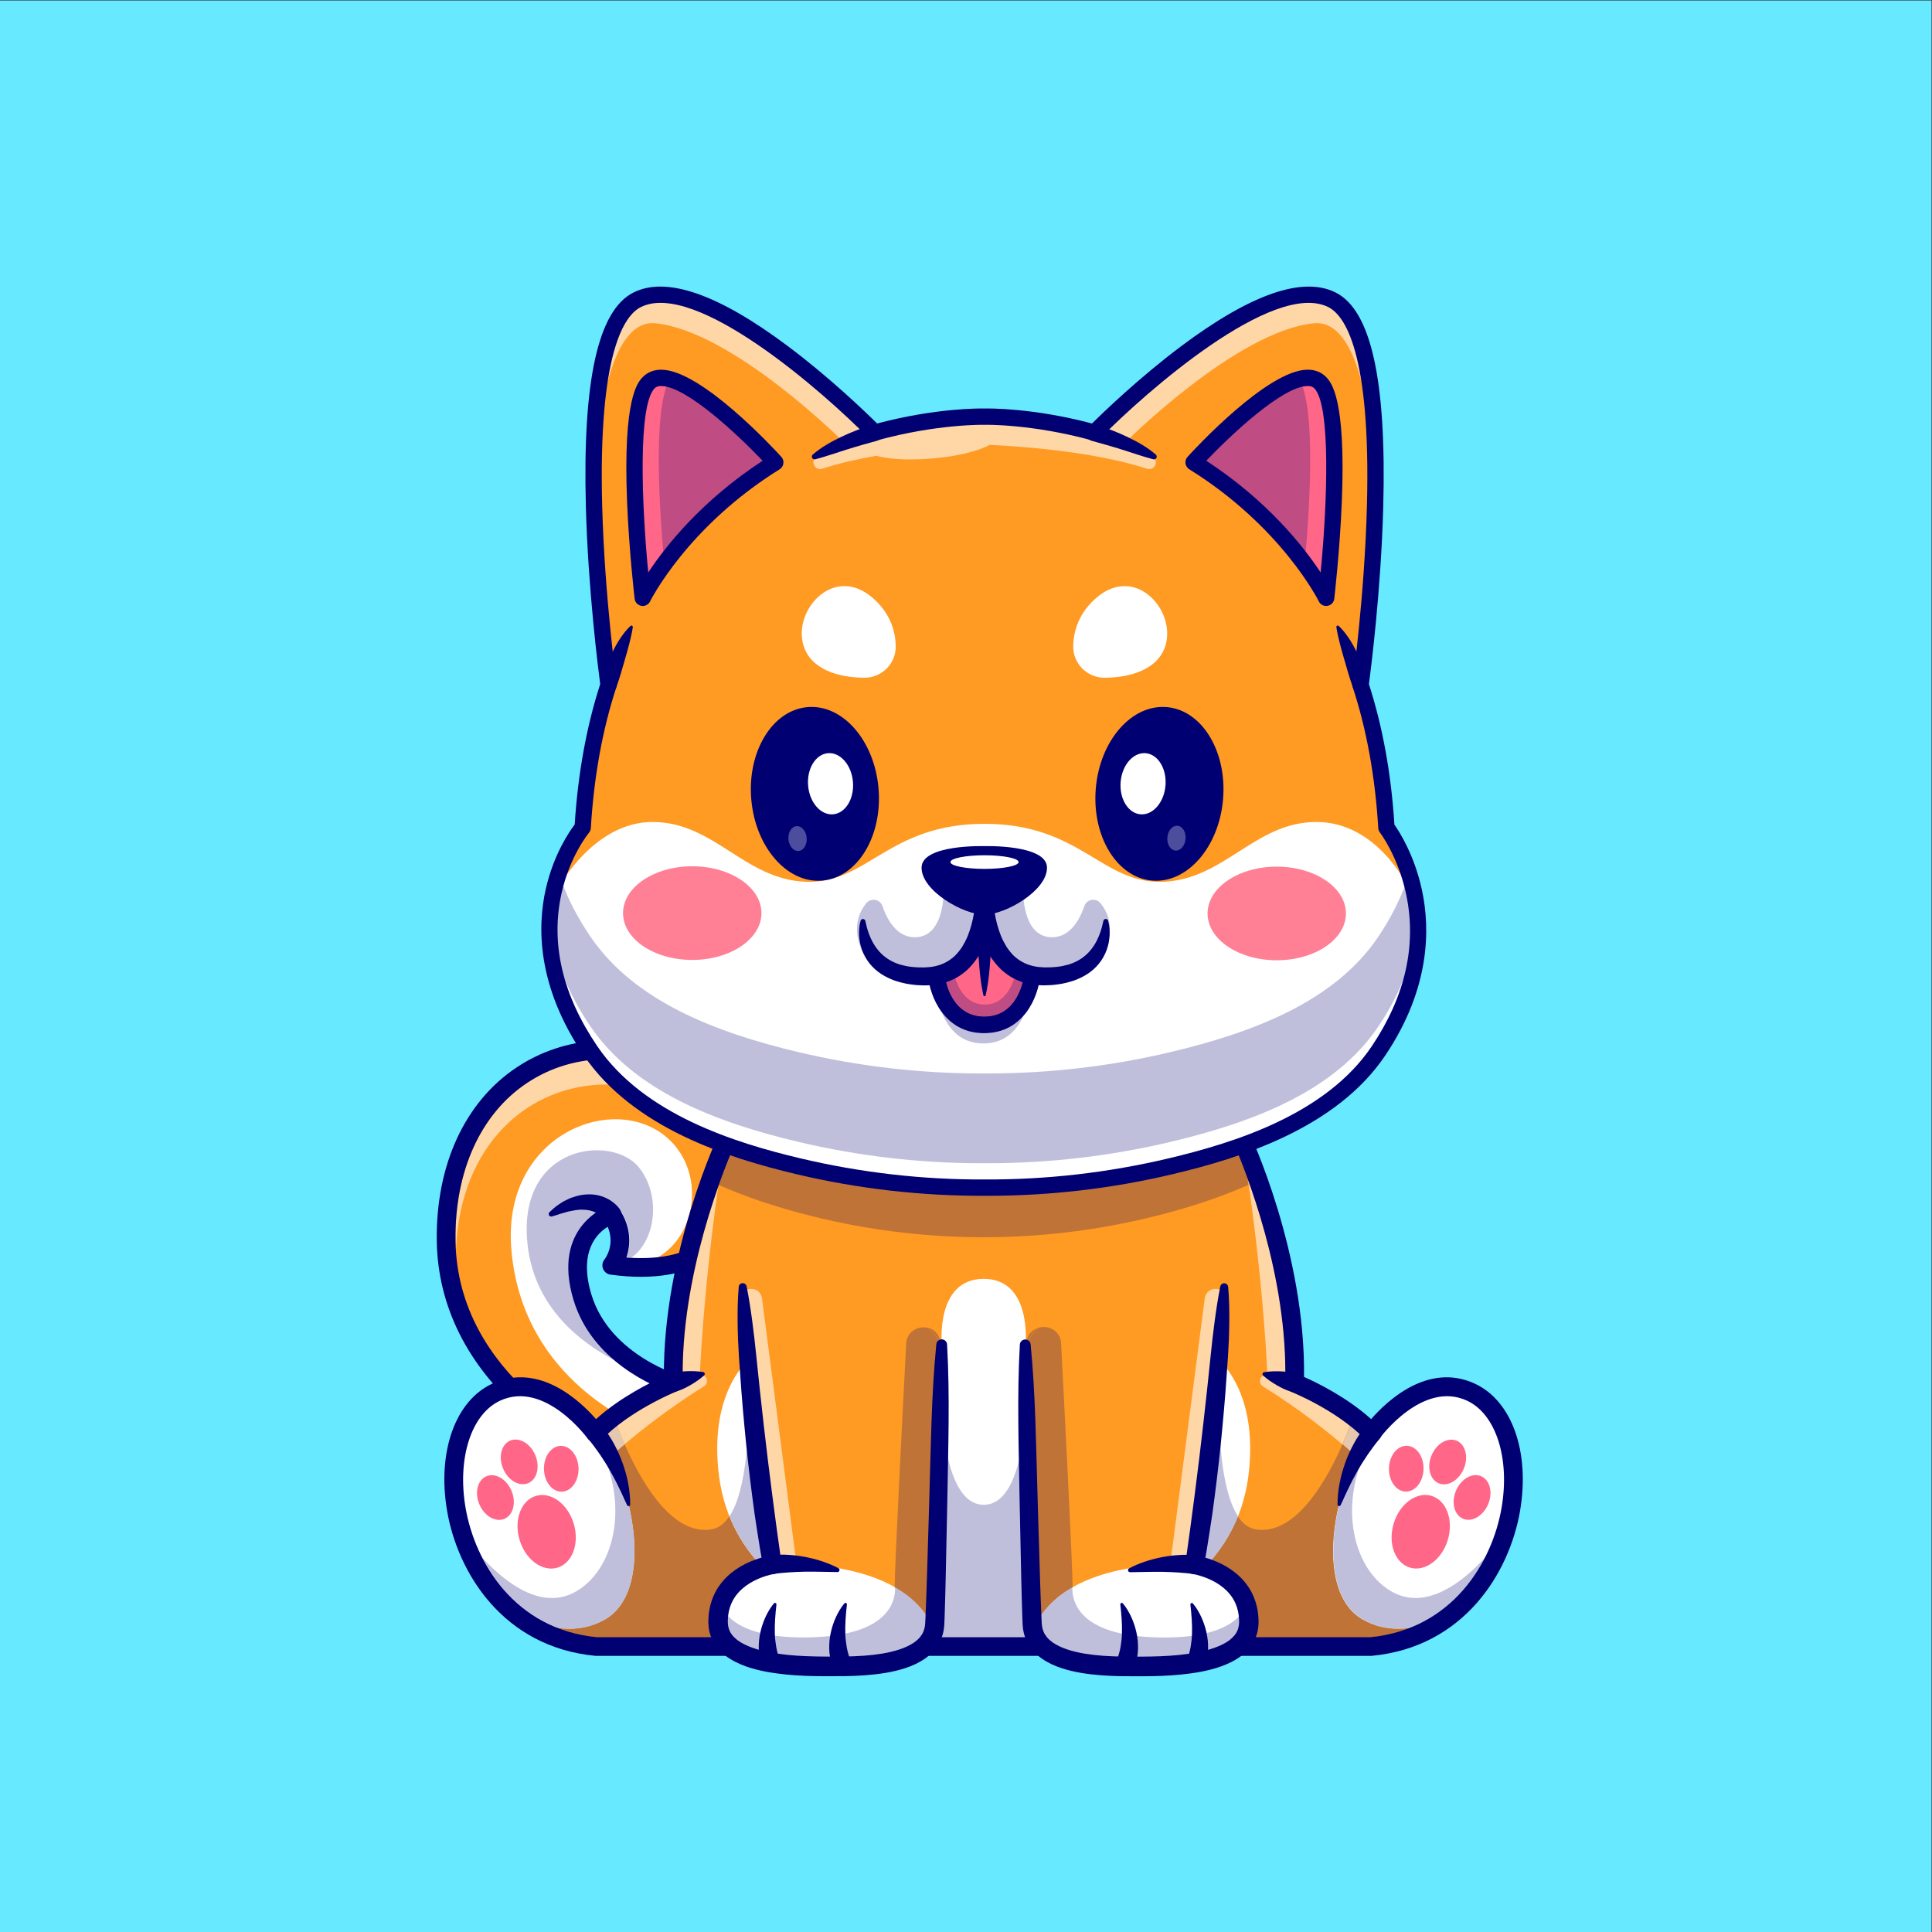 <?xml version="1.0" encoding="UTF-8" standalone="no"?>
<svg
   xmlns:dc="http://purl.org/dc/elements/1.1/"
   xmlns:cc="http://creativecommons.org/ns#"
   xmlns:rdf="http://www.w3.org/1999/02/22-rdf-syntax-ns#"
   xmlns:svg="http://www.w3.org/2000/svg"
   xmlns="http://www.w3.org/2000/svg"
   viewBox="0 0 5333.333 5333.333"
   height="5333.333"
   width="5333.333"
   xml:space="preserve"
   id="svg2"
   version="1.1"><rect x="0" y="0" width="5333.333" height="5333.333" fill="#333333" stroke="none"/><defs
     id="defs6" /><g
     transform="matrix(1.333,0,0,-1.333,0,5333.333)"
     id="g10"><g
       transform="scale(0.1)"
       id="g12"><g
         transform="scale(2.454)"
         id="g14"><path
           id="path16"
           style="fill:#67e9ff;fill-opacity:1;fill-rule:nonzero;stroke:none"
           d="M 16300,0 H 0 V 16300 H 16300 V 0" /></g><g
         transform="scale(1.165)"
         id="g18"><path
           id="path20"
           style="fill:#ff9a22;fill-opacity:1;fill-rule:nonzero;stroke:none"
           d="m 10880.7,11856.8 c 0,0 329.3,399.3 0,903.7 0,0 -881.81,-285.5 -519.9,-1474.8 257.8,-848.7 1035,-1285.3 1458.3,-1466.24 1.1,-0.52 1.6,-0.52 1.6,-0.52 168.6,-71.51 280.7,-102.51 280.7,-102.51 0,0 367.2,-1221.26 -1220.7,-1290.63 0,0 -2908.01,1147.6 -2945.89,3868.2 -37.9,2720.7 2112.19,4006 4166.59,3118.9 1538.4,-664.6 1857.6,-3975 -1220.7,-3556.1" /></g><g
         transform="scale(1.066)"
         id="g22"><path
           id="path24"
           style="fill:#ffffff;fill-opacity:1;fill-rule:nonzero;stroke:none"
           d="m 12910.3,10724 c -8.1,-79.3 -150.6,-1030.64 -150.6,-1030.64 0,0 -2597.3,821.44 -2826.11,3567.74 -182.28,2188.7 1904.71,3038.9 2961.01,2223.5 1049.6,-810.3 532.3,-2743.4 -1010.9,-2534.8 0,0 359.7,436.1 0,987 0,0 -963.1,-311.9 -567.9,-1610.7 282.2,-928.1 1132.8,-1405 1594.5,-1602.1" /></g><g
         transform="scale(1.109)"
         id="g26"><path
           id="path28"
           style="fill:#ffd7a7;fill-opacity:1;fill-rule:nonzero;stroke:none"
           d="m 8515.69,12747.6 c -3.27,55.5 -5.35,111.8 -6.14,168.7 -18.08,1292.9 467.87,2365.6 1333.27,2943.2 386.98,258.2 826.38,405.7 1288.78,440.5 126.7,-172.9 274.3,-333.7 439.1,-483.2 -79.1,6.3 -157.8,9.5 -235.8,9.5 -1479.37,0 -2741.16,-1130.3 -2819.21,-3078.7" /></g><path
         id="path30"
         style="fill:#ffffff;fill-opacity:1;fill-rule:nonzero;stroke:none"
         d="m 13344.9,11307.8 c -260.7,143.9 -559.2,351.3 -809.5,637.3 68.8,-40.2 136.8,-77.6 203.7,-112.4 243.9,-204.3 498.6,-356.8 717.6,-466.5 -35.7,-18.3 -73.1,-37.8 -111.8,-58.4" /><path
         id="path32"
         style="fill:#bfbfdc;fill-opacity:1;fill-rule:nonzero;stroke:none"
         d="m 12535.4,11945.1 c -706.1,413.5 -1477.7,1122.7 -1608.9,2279 -159.4,1407.3 691.6,1965 1433.8,1965 357.1,0 689,-129.1 871,-354.7 452.9,-561.6 366.1,-1494.3 -154.5,-1868.2 -32.8,1.7 -66.3,3.9 -100.2,6.5 88.2,256.4 106.1,618.4 -141,996.4 -36.6,55.8 -98.2,87.7 -162.3,87.7 -19.9,0 -40,-3 -59.7,-9.4 -12.1,-3.9 -1202.3,-409 -731.3,-1958.2 85.1,-280 213.7,-523.7 366.5,-734.8 82.4,-151.5 180.1,-287.5 286.6,-409.3" /><path
         id="path34"
         style="fill:#bfbfdc;fill-opacity:1;fill-rule:nonzero;stroke:none"
         d="m 12739.1,11832.7 c -66.9,34.8 -134.9,72.2 -203.7,112.4 -106.5,121.8 -204.2,257.8 -286.6,409.3 146.7,-202.8 315.7,-375.5 490.3,-521.7" /><path
         id="path36"
         style="fill:#000072;fill-opacity:1;fill-rule:nonzero;stroke:none"
         d="m 12510.2,14758.2 c 2.9,-4.1 -0.6,0.9 -2.4,3.3 -1.5,2.5 -4.9,6.2 -7.6,9.6 -5.3,6.8 -11.6,14.1 -18.4,21.3 -12.6,14.7 -28,28.6 -43.6,41.6 -16,13 -32.4,25.4 -50.3,36.3 -16.8,12.9 -36.4,20.9 -55.2,31 -76.5,37.8 -167.6,56.4 -265.4,57.1 -98.3,5.1 -201.6,-18.8 -307.7,-40.9 -52,-16.4 -106,-29.7 -160.2,-45.8 -53.2,-18.9 -108.1,-36.3 -165.1,-52.5 l -4.5,-1.3 c -27.9,-7.9 -57.1,8.3 -65.1,36.3 -5.5,19.4 0.7,39.5 14.3,52.6 44,41.9 90,82.7 137.7,121.9 49.3,36.9 102.6,69.5 155.8,102.9 27.7,15.1 56.8,28 85.7,41.6 29.4,12.6 57.1,29.2 88.9,37.6 l 94,29.8 c 31.2,10.7 65.4,14.1 98.4,21.3 133.2,22.8 280.2,20.5 421.4,-26.3 34.8,-12.6 70.2,-24.2 103.2,-42.1 16.6,-8.6 33.8,-16.2 49.9,-26 l 47.4,-30.7 c 31,-21.6 61.1,-44.6 89.3,-71.4 14.2,-13 28.4,-26.4 41.7,-42 6.8,-7.7 13.3,-14.6 20.4,-23.8 7.1,-9.2 12.7,-15.6 23.6,-31.8 57.9,-90.1 31.8,-210 -58.3,-267.9 -90.1,-57.9 -210,-31.8 -267.9,58.3" /><g
         transform="scale(1.144)"
         id="g38"><path
           id="path40"
           style="fill:#000072;fill-opacity:1;fill-rule:nonzero;stroke:none"
           d="m 10995,15801.9 c -524.1,0 -1024.84,-145.7 -1457.64,-434.6 -838.54,-559.7 -1309.41,-1599.1 -1291.89,-2851.8 34.57,-2472.5 2543.13,-3632.8 2858.63,-3768.77 462.2,26.21 780.3,156.68 946.1,388.06 157.6,220.12 142.4,489.17 121.5,622.77 -343.4,117.36 -1452.9,575.34 -1788.7,1680.04 -411.62,1353.7 628.4,1707.7 639,1711.1 72.7,23.5 152.1,-4.6 194,-68.5 215.9,-330.3 200.2,-646.6 123.2,-870.6 1367.1,-105.5 1779.6,599.3 1903.9,1046.1 240.2,863 -233.4,1947.7 -993.4,2276 -418.2,180.6 -843.7,270.2 -1254.7,270.2 m 79.1,-7395.7 c -21.2,0 -42.3,4.02 -62.2,11.89 -31.3,12.32 -775,309.94 -1532.48,959.27 -1012.35,867.64 -1556.17,1951.14 -1572.69,3133.34 -19.18,1369.8 506.6,2513.7 1442.58,3138.4 869.49,580.4 1975.59,650.9 3034.69,193.6 918.1,-396.5 1472.1,-1647.8 1185.5,-2677.8 -115.9,-416.4 -531.9,-1304.4 -1965.7,-1304.5 -169.6,0 -353.2,12.4 -552.5,39.5 -60.9,8.2 -112.5,48.8 -134.9,106.1 -22.4,57.2 -12,122.1 27.1,169.5 8.3,10.6 198.4,256.5 58,590.3 -199.4,-122.2 -530.8,-452 -294.4,-1229.8 336.9,-1108.1 1641.7,-1479.9 1654.8,-1483.4 56.2,-15.6 100.4,-58.76 117.2,-114.51 6.8,-22.54 162.1,-555.92 -151,-997.11 -233.3,-328.64 -652.7,-508.56 -1246.5,-534.6 -2.5,-0.09 -5,-0.18 -7.5,-0.18" /></g><g
         transform="scale(1.968)"
         id="g42"><path
           id="path44"
           style="fill:#ff9a22;fill-opacity:1;fill-rule:nonzero;stroke:none"
           d="M 14430.6,3005.07 H 6276.07 c -397.75,38.22 -713.73,200.27 -950.69,428.69 -0.61,0.36 -0.91,0.67 -0.91,0.67 -224.67,216.43 -378.52,491.9 -464.46,776.58 l -0.32,0.61 c -186.71,617.07 -55.6,1276.43 363.35,1470.75 370.3,171.56 714.33,-82.48 899.51,-266.69 0.61,-0.61 0.91,-1.27 1.57,-1.88 36.95,-36.64 67.29,-70.79 90.36,-97.62 0.91,-0.96 1.88,-1.88 2.84,-3.15 30.65,-36.33 47.37,-59.71 47.37,-59.71 1.27,1.27 2.23,2.19 3.5,3.46 59.36,60.67 124.81,116.88 192.09,168.41 296.01,226.18 627.13,357.65 627.13,357.65 h 0.31 c -0.31,9.8 -0.31,19.26 -0.31,29.06 -12.65,810.08 213.89,1605.32 388.3,2093.77 60.01,167.14 113.73,298.25 149.45,381.94 28.76,67.64 46.45,104.28 46.45,104.28 h 5381.09 c 0,0 86,-182.28 191.5,-479.92 175.7,-494.75 405,-1308.64 382.6,-2133.91 0,0 494.2,-194.27 815.2,-524.74 0,0 491.6,684 1041.6,429.05 816.4,-378.54 540.6,-2524.7 -1053,-2677.3" /></g><g
         transform="scale(1.608)"
         id="g46"><path
           id="path48"
           style="fill:#ffffff;fill-opacity:1;fill-rule:nonzero;stroke:none"
           d="m 13208,7569.47 c 0,0 84.1,842.31 -539.1,842.31 -623.2,0 -539.2,-842.31 -539.2,-842.31 -541.7,514.6 -3091.93,679.92 -2880.4,-1603.83 211.53,-2283.75 3419.6,-2287.73 3419.6,-2287.73 0,0 3208,3.98 3419.6,2287.73 211.5,2283.75 -2338.7,2118.43 -2880.5,1603.83" /></g><path
         id="path50"
         style="fill:#ffffff;fill-opacity:1;fill-rule:nonzero;stroke:none"
         d="m 12521.9,6468 c -966.8,-541.5 -1994.5,251.2 -2042.4,289.1 -1.2,0.7 -1.8,1.3 -1.8,1.3 -1400.16,1349.8 -1404.51,3864.6 -199.6,4423.6 728.7,337.6 1405.7,-162.3 1770.1,-524.8 1.2,-1.2 1.8,-2.5 3.1,-3.7 54,-63.4 113.1,-128.1 177.8,-192.1 1.8,-1.9 3.7,-3.7 5.6,-6.2 34.2,-34.2 67.7,-70.9 100.1,-110.7 771.5,-923.9 1255.9,-3278.4 187.1,-3876.5" /><g
         transform="scale(1.943)"
         id="g52"><path
           id="path54"
           style="fill:#ffffff;fill-opacity:1;fill-rule:nonzero;stroke:none"
           d="m 14525.2,3328.53 c 497.6,-278.67 1026.4,129.27 1051.1,148.77 0.6,0.36 0.9,0.67 0.9,0.67 720.6,694.63 722.8,1988.78 102.7,2276.45 -375,173.73 -723.4,-83.52 -910.9,-270.07 -0.6,-0.62 -0.9,-1.29 -1.6,-1.91 -27.8,-32.62 -58.2,-65.92 -91.5,-98.85 -0.9,-0.98 -1.9,-1.91 -2.9,-3.19 -17.6,-17.6 -34.8,-36.49 -51.5,-56.97 -397,-475.45 -646.3,-1687.11 -96.3,-1994.9" /></g><path
         id="path56"
         style="fill:#ff6687;fill-opacity:1;fill-rule:nonzero;stroke:none"
         d="m 11881.6,8456.4 c 123.2,-410.3 -27.9,-818.2 -337.6,-911.2 -309.6,-93 -660.5,164.2 -783.7,574.5 -123.2,410.3 28,818.2 337.6,911.2 309.6,93 660.5,-164.2 783.7,-574.5" /><path
         id="path58"
         style="fill:#ff6687;fill-opacity:1;fill-rule:nonzero;stroke:none"
         d="m 11980.8,9601.8 c 6.5,-261.9 -148.6,-478.2 -346.2,-483.1 -197.7,-4.8 -363.2,203.5 -369.6,465.5 -6.5,261.9 148.5,478.1 346.2,483 197.7,4.9 363.2,-203.5 369.6,-465.4" /><path
         id="path60"
         style="fill:#ff6687;fill-opacity:1;fill-rule:nonzero;stroke:none"
         d="m 10592,9138.3 c 103.3,-243.2 38.2,-503.6 -145.4,-581.5 -183.6,-77.9 -416.1,56.1 -519.33,299.3 -103.25,243.2 -38.14,503.6 145.43,581.5 183.6,77.9 416.1,-56.1 519.3,-299.3" /><path
         id="path62"
         style="fill:#ff6687;fill-opacity:1;fill-rule:nonzero;stroke:none"
         d="m 11084.6,9876.7 c 103.3,-243.2 38.1,-503.5 -145.4,-581.5 -183.6,-77.9 -416.1,56.1 -519.3,299.3 -103.3,243.2 -38.2,503.6 145.4,581.5 183.6,77.9 416.1,-56.1 519.3,-299.3" /><g
         transform="scale(1.847)"
         id="g64"><path
           id="path66"
           style="fill:#ff6687;fill-opacity:1;fill-rule:nonzero;stroke:none"
           d="m 15626.1,4579.07 c -66.7,-222.17 15.1,-443.04 182.8,-493.4 167.7,-50.36 357.7,88.91 424.4,311.08 66.7,222.18 -15.2,443.05 -182.8,493.41 -167.7,50.36 -357.7,-88.91 -424.4,-311.09" /></g><g
         transform="scale(1.809)"
         id="g68"><path
           id="path70"
           style="fill:#ff6687;fill-opacity:1;fill-rule:nonzero;stroke:none"
           d="m 15900.6,5308.89 c -3.6,-144.8 82.1,-264.4 191.5,-267.1 109.3,-2.66 200.8,112.51 204.3,257.37 3.6,144.81 -82.2,264.35 -191.4,267.05 -109.3,2.72 -200.8,-112.51 -204.4,-257.32" /></g><g
         transform="scale(1.897)"
         id="g72"><path
           id="path74"
           style="fill:#ff6687;fill-opacity:1;fill-rule:nonzero;stroke:none"
           d="m 15895.1,4818.17 c -54.5,-128.22 -20.2,-265.52 76.6,-306.59 96.8,-41.08 219.4,29.58 273.8,157.8 54.5,128.23 20.2,265.53 -76.6,306.6 -96.8,41.07 -219.4,-29.58 -273.8,-157.81" /></g><g
         transform="scale(1.866)"
         id="g76"><path
           id="path78"
           style="fill:#ff6687;fill-opacity:1;fill-rule:nonzero;stroke:none"
           d="m 15888.5,5291.81 c -55.3,-130.3 -20.5,-269.76 77.9,-311.56 98.4,-41.73 223,30.06 278.3,160.36 55.3,130.31 20.4,269.83 -78,311.57 -98.3,41.73 -222.9,-30.06 -278.2,-160.37" /></g><g
         transform="scale(1.586)"
         id="g80"><path
           id="path82"
           style="fill:#bf7336;fill-opacity:1;fill-rule:nonzero;stroke:none"
           d="m 12841.8,9071.89 c -807.2,0 -1614.4,105.58 -2399.6,316.8 -358.3,96.19 -720.38,216.14 -1056.91,365.78 75.2,211.79 142.7,377.43 187.02,480.93 276.65,-95.2 562.79,-174 849.19,-241.91 v 0 0 c 2.3,-0.56 4.6,-1.07 6.9,-1.64 2.2,-0.56 4.6,-1.13 7,-1.64 v 0 c 4.4,-1.07 8.8,-2.07 13.3,-3.15 775.2,-181.47 1567.4,-272.11 2359.2,-272.11 0.1,0 0.2,0 0.3,0 v 0 0 c 1.6,0 3.2,0 4.8,0 0.3,0 0.5,0 0.9,0 1.3,0 2.6,0 4,0 0.4,0 0.8,0 1.2,0 1.3,0 2.6,0 3.9,0 0.4,0 0.7,0 1.2,0 1.2,0 2.6,0 3.8,0 0.4,0 0.9,0 1.3,0 1.3,0 2.7,0 4,0 0.3,0 0.6,0 1,0 1.3,0 2.9,0 4.2,0.06 0.3,0 0.4,0 0.7,0 3.3,0 6.6,0 9.9,0 v 0 h 0.7 c 13.6,-0.06 27.3,-0.06 40.9,-0.06 0.5,0 1,0 1.6,0 0.9,0 1.7,0 2.7,0 801.1,0 1602.6,92.72 2386.6,278.54 126.4,29.91 253.5,62.61 380.4,98.31 158.8,43.8 316.5,91.8 471,144.9 37.7,-88.8 92.5,-223.9 154.5,-394.8 4.2,-29.12 8.4,-57.99 12.5,-86.86 -337.1,-149.7 -699.7,-269.72 -1058.7,-366.35 -785.1,-211.22 -1592.3,-316.8 -2399.5,-316.8" /></g><g
         transform="scale(1.791)"
         id="g84"><path
           id="path86"
           style="fill:#bf7336;fill-opacity:1;fill-rule:nonzero;stroke:none"
           d="m 15849.9,3409.92 h -1450.5 c 26.2,47.3 41.5,101.17 43.2,162.54 0.1,0.67 0.1,1.28 0.1,1.95 0.1,3.24 0.2,6.53 0.2,9.83 v 0 0 0 c 0.2,123.17 -28.8,223.95 -74.3,306.36 v 0 c -0.2,0.22 -0.3,0.39 -0.4,0.61 -0.1,0.22 -0.3,0.45 -0.4,0.61 0,0.06 0,0.12 -0.1,0.23 -84,150.86 -223.8,239.64 -341.6,290.56 -34.2,14.74 -66.5,26.35 -95,35.34 158.2,164.6 290.3,358.79 382.1,587.87 55.9,-83.86 125,-137.96 210,-150.97 23.6,-3.69 47,-5.42 70.1,-5.42 428.1,0.06 760.4,602.44 930,990.6 78.3,-66.33 133.6,-116.08 161.3,-141.48 -312.8,-607.86 -433.3,-1602.93 74.7,-1887.23 136.6,-76.5 275.4,-105.31 406.9,-105.31 45.6,0 90.3,3.47 133.8,9.61 -135.9,-52.88 -285.7,-89.51 -450.1,-105.7 m -7503.28,0 H 6900.86 c -164.43,16.19 -314.23,52.82 -450.13,105.7 43.5,-6.14 88.17,-9.61 133.78,-9.61 131.49,0 270.35,28.81 406.91,105.31 508.82,284.75 387.16,1282.49 73.2,1890.08 28.65,26.18 82.64,74.64 158.01,138.52 169.63,-388.27 501.84,-990.55 929.91,-990.49 23.12,0 46.51,1.73 70.18,5.42 84.98,13.01 154.1,67.22 210.11,151.14 91.73,-229.14 223.89,-423.39 382.18,-588.04 -27.58,-8.71 -58.63,-19.77 -91.46,-33.84 -0.05,0 -0.17,-0.05 -0.22,-0.11 -0.06,0 -0.11,0 -0.11,-0.05 -118.48,-50.7 -260.13,-139.7 -344.89,-292.01 h -0.05 c -0.11,-0.28 -0.28,-0.56 -0.45,-0.84 -0.06,-0.17 -0.11,-0.28 -0.22,-0.45 -0.06,-0.05 -0.12,-0.17 -0.12,-0.22 -45.56,-82.36 -74.48,-183.08 -74.25,-306.19 v 0 0 0 c 0.11,-66.28 15.63,-124.01 43.38,-174.32" /></g><g
         transform="scale(1.573)"
         id="g88"><path
           id="path90"
           style="fill:#bfbfdc;fill-opacity:1;fill-rule:nonzero;stroke:none"
           d="m 13637.7,3883.26 h -1371.9 c 14.9,30.4 26.2,63.2 33.6,98.56 5.1,22.89 8.3,46.61 9.4,71.91 21.1,399.37 60.9,2208.78 80.5,3135.01 -1.9,-156.67 -3.6,-1564.04 562.3,-1564.04 599.3,0 562.2,1578.15 562.2,1578.15 l 0.1,0.07 c 19.4,-921.84 59.6,-2747.78 80.8,-3149.19 1.1,-25.3 4.3,-49.02 9.5,-71.91 7.3,-35.36 18.7,-68.16 33.5,-98.56 m -3599.1,920.19 c -180.23,187.51 -330.73,408.72 -435.2,669.66 231.76,347.62 265.66,1143.69 251.48,1768.78 28.23,-232.46 59.64,-482.41 91.36,-730.26 54.16,-501.1 123.46,-1052.12 210.36,-1597.1 7,-51.12 10.8,-79.22 10.8,-79.22 -10.4,-1.72 -60.2,-10.24 -128.8,-31.86 m 5826.3,0 c -68.6,21.62 -118.3,30.14 -128.8,31.86 0,0 3.9,28.1 10.8,79.28 87,544.86 156.2,1095.75 210.4,1596.85 31.6,246.9 62.9,496.15 91,727.91 -14,-624.84 20.1,-1419.45 251.7,-1766.42 -104.5,-260.89 -255,-482.04 -435.1,-669.48" /></g><path
         id="path92"
         style="fill:#bfbfdc;fill-opacity:1;fill-rule:nonzero;stroke:none"
         d="m 11793.1,6279.4 c -81.7,0 -161.7,6.2 -239.6,17.2 -741.6,288.3 -1251.5,845.9 -1564.13,1455.6 353.33,-384.9 885.53,-836.3 1439.03,-836.2 152.4,0 306.4,34.2 458.7,113.5 820.3,427.1 1188.1,1799.9 482,3118.8 5.1,1.1 10.1,2.4 15.1,3.9 l 226.5,-338 c 0,0 14.5,13.7 42.3,39 562.3,-1088.2 780.2,-2875.2 -131.1,-3385.2 -244.6,-137 -493.3,-188.6 -728.8,-188.6" /><g
         transform="scale(1.888)"
         id="g94"><path
           id="path96"
           style="fill:#bfbfdc;fill-opacity:1;fill-rule:nonzero;stroke:none"
           d="m 15338.7,3326.54 c -124.9,0 -256.6,27.33 -386.1,99.91 -482.1,269.75 -367.7,1213.88 -70.9,1790.62 12.8,-11.71 19.4,-17.96 19.4,-17.96 l 120.8,180.22 c 2.5,-0.84 5,-1.59 7.5,-2.22 -374.8,-699.06 -180,-1426.84 254.9,-1653.2 80.6,-42.01 162.2,-60.13 242.9,-60.13 298.8,0 585.8,248.13 772.8,454.42 -165.1,-327.49 -436.9,-627.97 -834.4,-782.55 -41.3,-5.83 -83.7,-9.11 -126.9,-9.11" /></g><path
         id="path98"
         style="fill:#ffd7a7;fill-opacity:1;fill-rule:nonzero;stroke:none"
         d="m 12936,10101.3 c -65.7,150.2 -117.7,282.5 -155,382.1 534.4,421.5 1158,683.5 1230.6,713.3 27.9,9.8 53.5,25.9 74.5,47.4 36.5,37.4 56.4,87.8 55.2,139.9 -0.5,24 -0.9,48.2 -1.3,72.1 l 353.4,84.5 c 0.3,0 0.6,0 0.8,0.1 6.4,0.8 12.6,1.2 18.6,1.2 125.6,0 178.7,-171.2 65.3,-241.6 -715.4,-444.2 -1301,-909.9 -1642.1,-1199" /><path
         id="path100"
         style="fill:#e5c7af;fill-opacity:1;fill-rule:nonzero;stroke:none"
         d="m 12653,9853.2 c -62.9,121.7 -130,234.6 -200.4,336 5,4.2 9.8,8.7 14.4,13.4 97.1,100 203.7,193.8 314,280.8 37.3,-99.6 89.3,-231.9 155,-382.1 -135,-114.4 -231.7,-201.2 -283,-248.1" /><path
         id="path102"
         style="fill:#e5e5f1;fill-opacity:1;fill-rule:nonzero;stroke:none"
         d="m 12610.7,9814.2 -226.5,338 c 24.9,7.6 48.2,20.1 68.4,37 70.4,-101.4 137.5,-214.3 200.4,-336 -27.8,-25.3 -42.3,-39 -42.3,-39" /><g
         transform="scale(1.715)"
         id="g104"><path
           id="path106"
           style="fill:#ffd7a7;fill-opacity:1;fill-rule:nonzero;stroke:none"
           d="m 16208.5,5888.99 c -198.8,168.6 -540.2,439.98 -957.1,698.88 -66.1,41.04 -35.2,140.85 38.1,140.85 3.5,0 7.1,-0.23 10.7,-0.7 l 220.7,-52.7 c -0.2,-14.52 -0.6,-29.03 -1,-43.55 -1.3,-47.51 27.4,-90.77 71.6,-108.2 4.5,-1.81 382.3,-152.57 708.5,-408.73 -21.8,-58.47 -52.5,-136.71 -91.5,-225.85" /></g><g
         transform="scale(1.736)"
         id="g108"><path
           id="path110"
           style="fill:#e5c7af;fill-opacity:1;fill-rule:nonzero;stroke:none"
           d="m 16183,5673.27 c -28.6,26.21 -85.7,77.54 -166.4,145.98 38.5,88.08 68.8,165.39 90.4,223.17 64.8,-50.93 127.4,-106 184.7,-164.93 2.7,-2.71 5.4,-5.3 8.3,-7.72 -41.1,-59.22 -80.3,-125.3 -117,-196.5" /></g><g
         transform="scale(1.74)"
         id="g112"><path
           id="path114"
           style="fill:#e5e5f1;fill-opacity:1;fill-rule:nonzero;stroke:none"
           d="m 16168.9,5641.46 c 0,0 -7.1,6.78 -21.1,19.49 36.7,71.04 75.8,136.98 116.8,196.07 10.5,-8.85 22.5,-15.58 35.4,-20.01 l -131.1,-195.55" /></g><path
         id="path116"
         style="fill:#ffd7a7;fill-opacity:1;fill-rule:nonzero;stroke:none"
         d="m 14140,11462.6 c -18.9,1515.5 398.9,3014.8 732.1,3963.5 C 14552,13153.8 14494,11540.7 14494,11540.7 l -0.6,-0.1 c -100.4,-13 -218.1,-37 -353.4,-78" /><path
         id="path118"
         style="fill:#ffefdc;fill-opacity:1;fill-rule:nonzero;stroke:none"
         d="m 14140,11456.1 c 0,2.2 0,4.4 0,6.5 135.3,41 253,65 353.4,78 l -353.4,-84.5" /><g
         transform="scale(1.635)"
         id="g120"><path
           id="path122"
           style="fill:#ffd7a7;fill-opacity:1;fill-rule:nonzero;stroke:none"
           d="m 16283.8,7006.39 c -89.3,27.9 -166.4,43.86 -231.6,52.3 v 0 0 c 0,0 -36.1,1001.25 -235.6,2407.03 5.2,2.32 10.4,4.65 15.6,6.97 203.9,-578.54 467.8,-1517.04 451.6,-2466.3" /></g><g
         transform="scale(1.588)"
         id="g124"><path
           id="path126"
           style="fill:#e5c7af;fill-opacity:1;fill-rule:nonzero;stroke:none"
           d="m 16283.9,9745.43 c -4.1,28.84 -8.2,57.68 -12.4,86.77 9.4,-25.69 18.9,-52.26 28.5,-79.59 -5.4,-2.39 -10.7,-4.79 -16.1,-7.18" /></g><g
         transform="scale(1.633)"
         id="g128"><path
           id="path130"
           style="fill:#ffefdc;fill-opacity:1;fill-rule:nonzero;stroke:none"
           d="m 16299.9,7010.37 -231.7,55.35 v 0 c 65.3,-8.45 142.4,-24.43 231.8,-52.35 -0.1,-0.98 -0.1,-2.02 -0.1,-3" /></g><path
         id="path132"
         style="fill:#000072;fill-opacity:1;fill-rule:nonzero;stroke:none"
         d="m 12471.1,10468.4 c 17.2,-19.2 28,-32.2 40.7,-47.8 12.5,-15 23.6,-30.2 35,-45.2 23.1,-30 43.4,-60.9 64.3,-91.6 40.1,-62.1 78.8,-124.6 112.4,-189.6 69.1,-128.8 127.5,-262.1 175.3,-398.6 47.3,-136.6 86.9,-275.3 111.9,-416.7 26.8,-140.7 39.9,-283.8 40.3,-426.2 0,-18.6 -15,-33.7 -33.6,-33.7 -13.2,-0.1 -24.6,7.5 -30.2,18.5 l -0.8,1.7 c -31.8,63.4 -57.3,127.3 -86.8,189.7 -30.2,62 -56.3,124.7 -88,185.1 -57.5,122.8 -123.1,240.4 -187.5,356.7 -66.1,115.7 -137.8,226.9 -211.4,334.9 -37.1,54 -75.2,106.7 -113.9,158.1 l -58.6,75.5 -29.3,36.2 -26.1,31.5 -7.3,8.8 c -68.2,82.3 -56.8,204.4 25.5,272.7 80.4,66.7 199,57.1 268.1,-20" /><g
         transform="scale(1.757)"
         id="g134"><path
           id="path136"
           style="fill:#000072;fill-opacity:1;fill-rule:nonzero;stroke:none"
           d="m 16258.2,5809.88 -14.9,-17.92 -16.7,-20.61 -33.3,-42.97 c -22.1,-29.26 -43.7,-59.26 -64.9,-90 -41.9,-61.47 -82.7,-124.77 -120.3,-190.63 -36.7,-66.2 -74,-133.14 -106.7,-203.03 -18.1,-34.38 -32.9,-70.07 -50.1,-105.37 -16.8,-35.51 -31.3,-71.89 -49.4,-107.98 l -0.5,-0.96 c -4.8,-9.45 -16.3,-13.27 -25.7,-8.54 -6.7,3.36 -10.6,10.19 -10.6,17.19 0.2,81.06 7.7,162.51 22.9,242.6 14.3,80.48 36.8,159.43 63.7,237.19 27.3,77.7 60.5,153.57 99.8,226.88 19.2,37 41.2,72.58 64,107.93 11.9,17.47 23.5,35.06 36.6,52.14 6.5,8.54 12.8,17.19 19.9,25.73 7.3,8.88 13.4,16.28 23.2,27.21 40.6,45.36 110.3,49.29 155.7,8.71 44.3,-39.62 49.1,-106.96 11.5,-152.38 l -4.2,-5.19" /></g><path
         id="path138"
         style="fill:#000072;fill-opacity:1;fill-rule:nonzero;stroke:none"
         d="m 13889,11564.7 c 52.3,16.7 106.6,26.7 161.6,34.2 54.9,7.8 110.8,12 167.1,14.7 112.8,3.9 226.7,2.8 344.9,-17.9 21.5,-3.8 35.9,-24.3 32.2,-45.8 -1.6,-9.1 -6.2,-16.9 -12.5,-22.6 l -1,-0.9 c -90.1,-81.1 -184.6,-142.7 -280.1,-199.2 -48,-27.6 -96.2,-53.6 -145.5,-76 -49.2,-22.8 -99,-43 -150.9,-56.5 l -7.9,-2.1 c -103.6,-27 -209.4,35.2 -236.4,138.7 -26,99.9 31.5,202.1 128.5,233.4" /><g
         transform="scale(1.657)"
         id="g140"><path
           id="path142"
           style="fill:#000072;fill-opacity:1;fill-rule:nonzero;stroke:none"
           d="m 16134.7,6754.15 c -31.3,8.15 -61.3,20.34 -91,34.09 -29.7,13.52 -58.8,29.2 -87.8,45.86 -57.6,34.09 -114.6,71.25 -169,120.18 l -0.5,0.48 c -9.9,8.87 -10.6,23.95 -1.8,33.79 3.7,4.1 8.5,6.64 13.6,7.54 71.3,12.49 140,13.15 208.1,10.8 34,-1.63 67.6,-4.16 100.8,-8.87 33.2,-4.52 66,-10.56 97.5,-20.63 61.5,-19.67 95.4,-85.49 75.7,-146.97 -19,-59.31 -80.9,-92.98 -140.4,-77.59 l -5.2,1.32" /></g><g
         transform="scale(1.944)"
         id="g144"><path
           id="path146"
           style="fill:#000072;fill-opacity:1;fill-rule:nonzero;stroke:none"
           d="m 6356.37,3140.87 h 8242.93 c 871.6,85.84 1297.2,795.8 1396.9,1378.59 90.5,529.19 -61,998.27 -368.3,1140.78 -474.6,220.06 -926.9,-395.8 -931.4,-402.07 -17.3,-23.86 -44.3,-38.93 -73.6,-41.09 -29.4,-2.16 -58.3,8.79 -78.8,29.93 -305.4,314.48 -785.2,505.9 -789.9,507.8 -39.1,15.38 -64.3,53.54 -63.2,95.45 31.2,1143.4 -430.8,2278.89 -545.9,2542.87 H 7828.19 c -115.61,-263.21 -581.24,-1397.25 -555.58,-2538.55 0.62,-26.79 -9.62,-52.71 -28.39,-71.95 -10.8,-11.05 -23.96,-19.33 -38.31,-24.37 -45.05,-18.47 -502.61,-210.86 -794.36,-511.25 -20.57,-21.19 -49.47,-32.09 -78.89,-29.98 -29.42,2.21 -56.37,17.28 -73.6,41.24 -4.42,6.17 -456.68,621.92 -931.31,401.97 -307.31,-142.51 -458.76,-611.59 -368.29,-1140.78 99.63,-582.79 525.25,-1292.75 1396.91,-1378.59 M 14604.1,2941.49 H 6351.53 c -3.19,0 -6.32,0.15 -9.51,0.46 -986.86,94.47 -1467.43,890.73 -1579.1,1543.87 -107.28,627.53 86,1172.2 480.95,1355.34 498.75,231.12 937.69,-185.04 1105.4,-377.53 261,235.43 586.95,393.93 723.03,454.36 -9.05,1319.55 576.2,2564.47 601.55,2617.64 16.51,34.77 51.53,56.88 90,56.88 h 5445.85 c 38.6,0 73.7,-22.26 90.1,-57.13 25.2,-53.38 607,-1301.44 591.8,-2622.32 135.3,-59.87 455.6,-215.49 714.8,-449.43 167.7,192.54 606.7,608.65 1105.3,377.53 395,-183.14 588.3,-727.81 481,-1355.34 -111.6,-653.14 -592.2,-1449.4 -1579.1,-1543.87 -3.2,-0.31 -6.3,-0.46 -9.5,-0.46" /></g><g
         transform="scale(1.196)"
         id="g148"><path
           id="path150"
           style="fill:#ff9a22;fill-opacity:1;fill-rule:nonzero;stroke:none"
           d="m 16300,10171.9 c 0,0 -0.6,-35.9 -2.1,-102.4 l -1.1,-55.6 c -15.5,-763.3 -84.1,-4056.2 -117.4,-4685.46 -1.5,-33.26 -5.7,-64.43 -12.5,-94.52 -128.8,-619.99 -1189.9,-637.12 -1737.6,-637.12 -574.2,0 -1999,-10.87 -2000.1,768.5 0,116.93 17.2,220.4 47.4,311.83 183.4,557.55 840.7,670.8 888,678.66 1.6,0.5 2.6,0.5 2.6,0.5 -382.5,2346.12 -512.4,4815.81 -512.4,4815.81 0,0 1130.3,296.2 2093.1,0 379.3,-116.9 669.3,-296.7 881.8,-472.3 h 0.5 c 261.4,-215.6 405.4,-423.9 452.1,-498.8 11.9,-18.7 17.7,-29.1 17.7,-29.1" /></g><g
         transform="scale(1.187)"
         id="g152"><path
           id="path154"
           style="fill:#ffffff;fill-opacity:1;fill-rule:nonzero;stroke:none"
           d="m 16300,5276.99 c -129.9,-625.08 -1199.8,-642.36 -1752,-642.36 -578.9,0 -2015.4,-10.95 -2016.5,774.83 -1.6,835.67 887.5,989.7 943.1,998.64 1.6,0.5 2.6,0.5 2.6,0.5 0,0 2258.6,189.6 2822.8,-1131.61" /></g><g
         transform="scale(1.156)"
         id="g156"><path
           id="path158"
           style="fill:#4dafdc;fill-opacity:1;fill-rule:nonzero;stroke:none"
           d="m 14879.7,4756.35 c -9.8,0 -19.7,0 -30,0 10.3,0 20.2,0 30,0 v 0 m 0.4,0 c 17.2,0 34,0 50,0 369.1,0 963.4,7.52 1369.9,189.91 v 0 c -406.5,-182.39 -1000.8,-189.91 -1369.9,-189.91 -16,0 -32.7,0 -50,0" /></g><g
         transform="scale(1.195)"
         id="g160"><path
           id="path162"
           style="fill:#bf7336;fill-opacity:1;fill-rule:nonzero;stroke:none"
           d="m 16300,10212.1 c -28.1,45 -91.3,138.1 -193.9,252.1 82.4,-27.7 152.8,-92.5 181.7,-197.9 4.8,-17.4 8.9,-35.5 12.2,-54.2" /></g><g
         transform="scale(1.196)"
         id="g164"><path
           id="path166"
           style="fill:#bf7336;fill-opacity:1;fill-rule:nonzero;stroke:none"
           d="m 16169,5234.59 c -140.5,329 -386.8,563.55 -677.1,730.31 0,0.09 0,0.25 0,0.34 -3.7,293.31 138.1,3050.58 199.2,4222.36 9.4,182.6 156.5,282.2 302,282.2 33.1,0 66.2,-5.1 97.6,-15.7 102.5,-113.8 165.6,-206.9 193.7,-251.8 v 0 c 7.7,-40.6 13,-84.2 15.6,-131.5 l -1.1,-55.6 c -15.5,-763.41 -84.2,-4056.73 -117.4,-4686.08 -1.5,-33.26 -5.7,-64.44 -12.5,-94.53 v 0" /></g><g
         transform="scale(1.187)"
         id="g168"><path
           id="path170"
           style="fill:#bfbfdc;fill-opacity:1;fill-rule:nonzero;stroke:none"
           d="m 14498.9,4634.63 c -9.5,0 -19.2,0 -29.2,0 -620.1,0.51 -1937.1,22.41 -1938.2,774.83 v 0 c 0,117.89 17.3,222.21 47.7,314.4 h 0.5 c 0,0 91.7,-584.72 1426.7,-584.72 1335,0 1615.5,496.91 1611,874.08 292.6,-168.11 541,-404.55 682.6,-736.23 v 0 c -9.8,-46.85 -24.8,-90.33 -44.5,-130.61 -71.9,-147.13 -206,-251.96 -372.6,-326.7 -396.1,-177.71 -975.2,-185.05 -1334.9,-185.05 -15.6,0 -31.9,0 -48.7,0 -0.1,0 -0.2,0 -0.4,0" /></g><path
         id="path172"
         style="fill:#e5e5f1;fill-opacity:1;fill-rule:nonzero;stroke:none"
         d="m 15990.5,7604.6 c 0,0 -6,44.2 -16.9,124.6 6.6,-41.3 13.3,-82.7 20,-124 0,0 -1.2,0 -3.1,-0.6 v 0 0" /><path
         id="path174"
         style="fill:#ffd7a7;fill-opacity:1;fill-rule:nonzero;stroke:none"
         d="m 15448.7,11809.5 c -73,621 -123.3,1108 -123.3,1269.6 0,5.8 0,11.6 0.1,17.4 0.9,67.2 24.9,119.8 61.6,157.2 6.2,-105.9 17.2,-282.6 33.5,-516.2 h -0.2 c 0,0 0.2,-1.9 0.6,-5.6 13.4,-191.5 30.3,-420.8 51.3,-680.4 3.7,-64.8 7.2,-132.9 10.6,-203.9 -11.6,-12.6 -22.9,-25.2 -34.2,-38.1" /><path
         id="path176"
         style="fill:#ffffff;fill-opacity:1;fill-rule:nonzero;stroke:none"
         d="m 15499,11389.5 c -17.7,145 -34.5,285.6 -50.3,420 11.3,12.9 22.6,25.5 34.2,38.1 6.7,-142.6 12.4,-296.7 16.1,-458.1" /><path
         id="path178"
         style="fill:#e5c7af;fill-opacity:1;fill-rule:nonzero;stroke:none"
         d="m 15482.9,11847.6 c -3.4,71 -6.9,139.1 -10.6,203.9 5.1,-64.1 10.5,-130.2 16.2,-197.9 -1.8,-1.9 -3.8,-4.1 -5.6,-6 m -61.9,884.3 c -0.4,3.7 -0.6,5.6 -0.6,5.6 h 0.2 c 0.1,-1.8 0.2,-3.8 0.4,-5.6" /><path
         id="path180"
         style="fill:#e5e5f1;fill-opacity:1;fill-rule:nonzero;stroke:none"
         d="m 15642.7,10241 c -49.9,389.8 -99.3,782.9 -143.7,1148.5 -3.7,161.4 -9.4,315.5 -16.1,458.1 1.8,1.9 3.8,4.1 5.6,6 39.1,-467.6 89.8,-1017.7 154.2,-1612.6" /><g
         transform="scale(1.012)"
         id="g182"><path
           id="path184"
           style="fill:#ffd7a7;fill-opacity:1;fill-rule:nonzero;stroke:none"
           d="m 15796.8,7512.47 v 0 c 1.8,0.59 3,0.59 3,0.59 -6.6,40.8 -13.2,81.7 -19.7,122.5 -47.5,351.39 -189,1403.19 -326.9,2481.34 -63.6,587.7 -113.7,1131.2 -152.3,1593.1 -5.7,66.9 -11,132.2 -16.1,195.5 -20.7,256.4 -37.4,483 -50.6,672.1 -0.2,1.8 -0.3,3.8 -0.4,5.6 -16.1,230.8 -27,405.3 -33.1,509.9 43.5,44.7 105.4,67.4 167.2,67.4 104.2,0 208.5,-64.7 225.9,-198.7 l 706.2,-5437.68 -44.2,-1.08 c -39.5,0.79 -76.9,1.08 -112.2,1.08 -212,0 -343.8,-11.06 -343.8,-11.06 0,0 -1.2,0 -3,-0.59 v 0" /></g><g
         transform="scale(1.01)"
         id="g186"><path
           id="path188"
           style="fill:#ffffff;fill-opacity:1;fill-rule:nonzero;stroke:none"
           d="m 15839.7,7532.88 v 0 0 0 c 1.9,0.59 3.1,0.59 3.1,0.59 0,0 132.1,11.09 344.7,11.09 35.3,0 72.9,-0.29 112.5,-1.08 l -460.3,-10.6" /></g><g
         transform="scale(1.067)"
         id="g190"><path
           id="path192"
           style="fill:#000072;fill-opacity:1;fill-rule:nonzero;stroke:none"
           d="m 14965.8,7310.01 c 37,5.72 62.6,8.16 92.8,9.85 29.2,1.87 57.9,3.19 86.4,3.84 57.1,0.94 113.6,-0.09 169.8,-4.31 112.3,-6.94 223.2,-22.6 332.4,-43.69 109,-22.13 216.5,-49.32 321.2,-85.14 52.5,-16.78 103.8,-38.06 154.9,-58.5 50.6,-22.41 100.7,-45.47 149.6,-71.07 19.5,-10.22 27.1,-34.22 16.9,-53.82 -7.1,-13.69 -21.1,-21.47 -35.6,-21.37 h -0.8 c -108.8,0.75 -215.1,4.31 -320.3,5.9 -105,3.28 -209.3,1.69 -312.3,1.69 -103.1,-2.06 -205.4,-6.66 -306.2,-13.32 -50.5,-3.65 -100.5,-7.5 -149.8,-12.47 -24.8,-1.96 -49.3,-4.68 -73.2,-7.59 l -66,-8.53 -8.6,-1.13 c -99.5,-12.94 -190.7,57.2 -203.6,156.68 -12.8,97.97 55.4,187.89 152.4,202.98" /></g><path
         id="path194"
         style="fill:#000072;fill-opacity:1;fill-rule:nonzero;stroke:none"
         d="m 16079.2,6780.6 c -23.5,-208.7 -39.2,-410.4 -33.1,-602.2 1.8,-96.1 14.7,-188.8 29.2,-277.7 15,-89.5 42.1,-171.8 66.9,-253.6 l 3.9,-12.7 c 31,-102.3 -26.8,-210.5 -129.1,-241.5 -99.6,-30.2 -204.8,24.1 -239,121.3 -40.2,114.8 -63.1,234.7 -65.1,352.2 -2.2,117.2 8.8,232.7 34.4,342.6 24.5,110.2 60.5,215.9 106.4,316 46.7,99.9 101.4,194.4 173.1,280 10.6,12.7 29.5,14.3 42.1,3.8 7.9,-6.7 11.5,-16.5 10.5,-26.1 l -0.2,-2.1" /><g
         transform="scale(1.082)"
         id="g196"><path
           id="path198"
           style="fill:#000072;fill-opacity:1;fill-rule:nonzero;stroke:none"
           d="m 16209.5,6267.05 c -21.7,-192.9 -36.2,-379.32 -30.7,-556.59 1.8,-88.82 13.6,-174.5 27,-256.67 13.9,-82.72 39,-158.79 61.9,-234.39 l 3.6,-11.74 c 28.7,-94.55 -24.7,-194.56 -119.3,-223.21 -92,-27.91 -189.3,22.28 -220.9,112.11 -37.1,106.11 -58.3,216.93 -60.1,325.53 -2.1,108.32 8.1,215.07 31.7,316.65 22.7,101.85 56,199.55 98.4,292.07 43.2,92.33 93.7,179.67 160,258.79 9.8,11.74 27.2,13.22 38.9,3.51 7.3,-6.19 10.6,-15.25 9.7,-24.12 l -0.2,-1.94" /></g><g
         transform="scale(1.207)"
         id="g200"><path
           id="path202"
           style="fill:#000072;fill-opacity:1;fill-rule:nonzero;stroke:none"
           d="m 12809.9,11077.7 c 39.9,-197.2 70,-395.5 96.4,-593.6 26.9,-198.2 48.9,-396.7 69.2,-595.24 39.1,-397.25 84.2,-793.91 128.5,-1190.33 l 70,-594.18 74.4,-593.34 78,-592.6 c 12.9,-98.84 26.5,-197.42 41.4,-295.85 l 41,-295.92 2,-14.25 c 11.5,-82.27 -46,-158.16 -128.2,-169.59 -2.9,-0.41 -6.3,-0.74 -9.3,-0.99 v 0 c -16.2,-2.74 -43.7,-8.62 -66.2,-14.5 -23.7,-6.13 -47.6,-12.67 -71.1,-20.38 -47.2,-14.91 -93.6,-32.56 -138.4,-52.61 -90,-39.93 -173.1,-90.55 -244.9,-150.12 -72.1,-59.73 -131,-129.73 -175.1,-207.36 -42.4,-78.46 -71.1,-164.28 -82.9,-256.08 -1.7,-23.28 -5.7,-45.98 -6,-69.59 l -1,-35.37 -0.6,-17.57 1.2,-15 1.8,-29.9 c 0.5,-10.02 3.5,-18.97 4.9,-28.5 2.2,-19.39 9.1,-36.7 14.5,-54.51 24.4,-69.76 75.3,-130.07 143.9,-183.42 70.5,-52.03 157.4,-94.28 250.8,-127.75 93.5,-33.97 193.8,-59.57 296.4,-79.62 413.2,-79.12 854.2,-76.3 1294.4,-73.15 217.5,3.39 432.6,16.07 639.5,49.79 204.9,34.21 407,92.29 553,193.61 34.9,26.1 67.3,53.35 93.1,83.84 24.6,30.98 47.3,62.47 61.3,98.26 14.4,35.45 25.6,72.9 29,114.24 0.9,11.1 2.7,18.23 3.2,32.73 l 2,41.09 3.9,82.18 c 9.5,220.37 17.1,442.57 24.4,664.43 l 39.8,1332.67 c 27.6,888.6 33.9,1777.87 120.7,2665.38 5,51 50.3,88.2 101.1,83.2 46.1,-4.4 81,-42.1 83.5,-86.9 50.5,-890.68 18.5,-1779.54 4.3,-2668.98 l -27.9,-1334.4 c -5.3,-222.61 -10.8,-444.89 -18.5,-668.82 l -3.3,-84.42 -1.7,-42.25 c -0.2,-13.26 -2.7,-33.72 -4.2,-50.21 -5.7,-69.59 -24.1,-140.67 -51.4,-207.86 -26.8,-68.1 -67.8,-129.4 -112.5,-184.74 -45.8,-54.85 -98.3,-100.17 -152.4,-140.68 -109.6,-77.38 -226.4,-130.81 -342.8,-169.01 -116.5,-38.6 -233.3,-64.95 -349.3,-84.58 -232.2,-38.11 -462.2,-51.2 -689.1,-55.17 -447.4,-3.16 -902,-9.53 -1364.6,77.54 -115.6,22.45 -231.6,51.44 -347.1,93.12 -115.3,42.25 -231,97.01 -339.2,177.95 -106.4,81.85 -206.8,197.26 -255.5,338.68 -11.5,35.12 -23,70.42 -28.1,106.37 -2.9,17.9 -7.2,35.96 -8.3,53.77 l -3.3,53.27 -1.3,26.68 0.7,24.02 1.7,47.97 c 0.9,31.98 6,64.29 9,96.35 17.3,128.74 59.8,257.49 124.5,373.72 66.2,115.57 154.1,216.97 253.9,298.49 99.7,82.02 209.9,145.32 323.6,194.45 57,24.68 114.9,45.81 173.9,63.7 29.4,9.12 59.3,16.99 89.5,24.36 31.4,7.45 58.4,13.42 97,19.47 l 0.3,0.08 -135.5,-184.83 c -34.9,198.01 -69.9,396.17 -99,595 l -45.4,298.08 -40.1,298.66 c -51.9,398.5 -97.3,797.57 -133.8,1197.38 -38.5,399.65 -68.3,799.97 -94.9,1200.36 l -15.9,300.58 c -2.6,100.4 -6.8,200.6 -7,301.2 -2,201.1 1.5,402.1 19.2,604.5 3.2,37.5 36.3,65.2 73.8,61.9 30.8,-2.6 55.1,-25.4 61,-54.2 l 0.1,-0.7" /></g><g
         transform="scale(1.587)"
         id="g204"><path
           id="path206"
           style="fill:#ff9a22;fill-opacity:1;fill-rule:nonzero;stroke:none"
           d="m 13381.7,7668.99 c 0,0 0.4,-27.03 1.6,-77.19 l 0.8,-41.9 c 11.7,-575.5 63.4,-3058.15 88.5,-3532.57 1.1,-25.08 4.3,-48.59 9.4,-71.27 97.2,-467.43 897.1,-480.35 1310,-480.35 433,0 1507.2,-8.19 1508,579.41 0,88.15 -13,166.16 -35.7,235.1 -138.3,420.36 -633.9,505.74 -669.5,511.66 -1.2,0.38 -1.9,0.38 -1.9,0.38 288.3,1768.84 386.2,3630.87 386.2,3630.87 0,0 -852.1,223.32 -1578,0 -286,-88.15 -504.6,-223.7 -664.8,-356.09 h -0.4 c -197.1,-162.57 -305.6,-319.66 -340.9,-376.12 -9,-14.05 -13.3,-21.93 -13.3,-21.93" /></g><g
         transform="scale(1.587)"
         id="g208"><path
           id="path210"
           style="fill:#ffffff;fill-opacity:1;fill-rule:nonzero;stroke:none"
           d="m 13481.1,3945.79 c 97.1,-467.4 897,-480.32 1309.9,-480.32 432.9,0 1507,-8.19 1507.9,579.36 1.1,624.86 -663.6,740.04 -705.2,746.72 -1.2,0.38 -1.9,0.38 -1.9,0.38 0,0 -1688.8,141.77 -2110.7,-846.14" /></g><g
         transform="scale(1.446)"
         id="g212"><path
           id="path214"
           style="fill:#4dafdc;fill-opacity:1;fill-rule:nonzero;stroke:none"
           d="m 16276.1,3803.95 v 0 c 7.8,0 15.7,0 23.9,0 -8.2,0 -16.1,0 -23.9,0 m -0.4,0 c -13.8,0 -27.2,0 -40,0 -295.1,0 -770.4,6.02 -1095.6,151.88 v 0 c 325.2,-145.86 800.5,-151.88 1095.6,-151.88 12.8,0 26.3,0 40,0" /></g><g
         transform="scale(1.318)"
         id="g216"><path
           id="path218"
           style="fill:#bf7336;fill-opacity:1;fill-rule:nonzero;stroke:none"
           d="m 16124.3,9257.93 c 3,16.99 6.7,33.37 11,49.15 26.1,95.57 90.1,154.28 164.7,179.39 -93.1,-103.31 -150.3,-187.73 -175.7,-228.54" /></g><g
         transform="scale(1.363)"
         id="g220"><path
           id="path222"
           style="fill:#bf7336;fill-opacity:1;fill-rule:nonzero;stroke:none"
           d="m 15702.2,4595.9 v 0 c -5.9,26.42 -9.6,53.8 -10.9,83.01 -29.2,552.55 -89.5,3444.05 -103.1,4114.32 l -1,48.8 c 2.3,41.54 6.9,79.85 13.8,115.44 v 0 c 24.6,39.49 80,121.17 170,221.13 27.5,9.24 56.5,13.8 85.6,13.8 127.8,0 256.9,-87.48 265.3,-247.77 53.6,-1028.85 178.1,-3449.7 174.9,-3707.23 0,-0.07 0,-0.21 0,-0.29 -254.9,-146.41 -471.2,-352.34 -594.6,-641.21" /></g><g
         transform="scale(1.587)"
         id="g224"><path
           id="path226"
           style="fill:#bfbfdc;fill-opacity:1;fill-rule:nonzero;stroke:none"
           d="m 14828.8,3465.71 c -0.1,0 -0.2,0 -0.3,0 -12.5,0 -24.7,0 -36.5,0 -268.8,0 -701.9,5.49 -998.1,138.38 -158.7,71.2 -278,178.89 -311.9,341.97 v 0 c 105.9,248.02 291.6,424.83 510.5,550.54 -3.4,-282.04 206.3,-653.63 1204.6,-653.63 998.3,0 1066.9,437.25 1066.9,437.25 h 0.3 c 22.7,-68.94 35.7,-146.95 35.7,-235.1 v 0 c 0,-3.72 -0.1,-7.44 -0.2,-11.1 0,-0.75 0,-1.44 -0.1,-2.2 -16.1,-549.54 -989,-565.73 -1449.1,-566.11 -7.4,0 -14.6,0 -21.8,0" /></g><g
         transform="scale(1.559)"
         id="g228"><path
           id="path230"
           style="fill:#ffd7a7;fill-opacity:1;fill-rule:nonzero;stroke:none"
           d="m 16220.9,7574.32 c -7.3,8.34 -14.7,16.55 -22.2,24.7 2,41.75 4.1,82.03 6.2,120.38 30.5,377.14 48.1,656.27 55.5,781.34 23.5,-23.99 38.9,-57.72 39.5,-100.83 0,-3.71 0.1,-7.43 0.1,-11.15 0,-103.65 -32.3,-416.07 -79.1,-814.44" /></g><g
         transform="scale(1.552)"
         id="g232"><path
           id="path234"
           style="fill:#ffffff;fill-opacity:1;fill-rule:nonzero;stroke:none"
           d="m 16267.3,7338.11 c 2.3,105.05 6.1,205.21 10.4,297.96 7.5,-8.19 15,-16.44 22.3,-24.82 -10.3,-87.39 -21.3,-178.79 -32.7,-273.14" /></g><g
         transform="scale(1.55)"
         id="g236"><path
           id="path238"
           style="fill:#e5c7af;fill-opacity:1;fill-rule:nonzero;stroke:none"
           d="m 16293.7,7643.59 c -1.1,1.23 -2.2,2.52 -3.3,3.68 3.3,40.19 6.5,79.22 9.6,117.41 -2.2,-38.57 -4.3,-79.09 -6.3,-121.09" /></g><g
         transform="scale(1.549)"
         id="g240"><path
           id="path242"
           style="fill:#e5e5f1;fill-opacity:1;fill-rule:nonzero;stroke:none"
           d="m 15972.7,4907.98 v 0 0 c -1.3,0.39 -2,0.39 -2,0.39 4.3,26.65 8.6,53.37 12.9,80.09 -7.1,-51.95 -10.9,-80.48 -10.9,-80.48 m 224.4,1701.33 c 41.5,383.95 74.3,739.04 99.5,1040.89 1.1,-1.16 2.3,-2.45 3.4,-3.67 -4.3,-92.88 -8.1,-193.17 -10.5,-298.37 -28.5,-235.25 -60.3,-488.24 -92.4,-738.85" /></g><g
         transform="scale(1.555)"
         id="g244"><path
           id="path246"
           style="fill:#ffd7a7;fill-opacity:1;fill-rule:nonzero;stroke:none"
           d="m 15912,4889.36 v 0 c -1.2,0.38 -1.9,0.38 -1.9,0.38 0,0 -85.8,7.2 -223.8,7.2 -22.9,0 -47.3,-0.19 -73,-0.7 l -28.8,0.7 459.7,3539.04 c 11.3,87.19 79.1,129.3 146.9,129.3 40.3,0 80.5,-14.79 108.9,-43.85 -7.4,-125.37 -25.1,-405.18 -55.6,-783.24 -3.1,-38.06 -6.3,-76.96 -9.6,-117.01 -25.1,-300.71 -57.8,-654.46 -99.1,-1036.95 -89.8,-701.78 -181.9,-1386.06 -212.8,-1614.7 -4.2,-26.61 -8.5,-53.23 -12.8,-79.79 0,0 0.7,0 1.9,-0.38 v 0" /></g><g
         transform="scale(1.518)"
         id="g248"><path
           id="path250"
           style="fill:#ffffff;fill-opacity:1;fill-rule:nonzero;stroke:none"
           d="m 16300,5008.57 -306.1,7.04 c 26.4,0.53 51.3,0.73 74.9,0.73 141.3,0 229.2,-7.38 229.2,-7.38 0,0 0.7,0 2,-0.39 v 0 0 0" /></g><g
         transform="scale(1.531)"
         id="g252"><path
           id="path254"
           style="fill:#000072;fill-opacity:1;fill-rule:nonzero;stroke:none"
           d="m 16141.9,4842.72 -45.9,5.94 c -16.7,2.02 -33.8,3.92 -51,5.29 -34.4,3.46 -69.2,6.14 -104.4,8.69 -70.3,4.64 -141.4,7.84 -213.3,9.27 -71.7,0 -144.4,1.12 -217.6,-1.17 -73.3,-1.11 -147.3,-3.59 -223.1,-4.12 h -0.5 c -15.4,-0.13 -27.9,12.22 -28,27.57 -0.1,10.77 6,20.11 14.9,24.82 34.1,17.83 69,33.9 104.3,49.51 35.6,14.24 71.3,29.06 107.9,40.75 72.9,24.96 147.8,43.9 223.7,59.31 76.1,14.7 153.3,25.61 231.6,30.44 39.1,2.94 78.5,3.66 118.3,3.01 19.8,-0.46 39.8,-1.38 60.1,-2.68 21.1,-1.18 39,-2.88 64.7,-6.86 69,-10.65 116.4,-75.31 105.8,-144.35 -10.6,-68.06 -73.4,-115.02 -141.3,-106.27 l -6.2,0.85" /></g><g
         transform="scale(1.535)"
         id="g256"><path
           id="path258"
           style="fill:#000072;fill-opacity:1;fill-rule:nonzero;stroke:none"
           d="m 16094.1,4431.84 c 46.8,-55.75 82.4,-117.29 112.8,-182.35 29.9,-65.19 53.4,-134.03 69.3,-205.8 16.7,-71.57 23.8,-146.79 22.4,-223.12 -1.3,-76.53 -16.2,-154.61 -42.4,-229.38 -23,-65.71 -95,-100.36 -160.7,-77.3 -64,22.4 -98.5,91.11 -79.1,155.32 l 2.6,8.54 c 16.1,53.27 33.8,106.87 43.6,165.16 9.5,57.89 17.9,118.27 19,180.85 4,124.91 -6.2,256.27 -21.5,392.19 l -0.2,1.24 c -1.1,10.68 6.5,20.32 17.2,21.49 6.7,0.78 13,-2.02 17,-6.84" /></g><g
         transform="scale(1.446)"
         id="g260"><path
           id="path262"
           style="fill:#000072;fill-opacity:1;fill-rule:nonzero;stroke:none"
           d="m 16081.4,4706.09 c 49.6,-59.2 87.4,-124.56 119.7,-193.64 31.7,-69.23 56.6,-142.33 73.6,-218.54 17.7,-76 25.3,-155.87 23.8,-236.93 -1.4,-81.26 -17.2,-164.17 -45,-243.56 -24.5,-69.78 -100.9,-106.57 -170.7,-82.09 -67.9,23.79 -104.6,96.75 -84,164.94 l 2.8,9.06 c 17.1,56.56 35.9,113.48 46.3,175.37 10,61.49 18.9,125.59 20.1,192.05 4.3,132.64 -6.6,272.13 -22.8,416.46 l -0.2,1.32 c -1.2,11.34 6.9,21.57 18.2,22.82 7.1,0.83 13.9,-2.15 18.2,-7.26" /></g><g
         transform="scale(1.599)"
         id="g264"><path
           id="path266"
           style="fill:#000072;fill-opacity:1;fill-rule:nonzero;stroke:none"
           d="m 15906.3,8355.21 c 13.3,-152.75 16,-304.44 14.5,-456.19 -0.2,-75.9 -3.4,-151.56 -5.3,-227.34 l -12,-226.84 c -20.1,-302.19 -42.6,-604.31 -71.7,-905.93 -27.5,-301.75 -61.8,-602.93 -101,-903.68 l -30.2,-225.41 -34.3,-224.96 c -21.9,-150.06 -48.3,-299.62 -74.6,-449.06 l -102.3,139.49 0.2,-0.06 c 29.1,-4.56 49.5,-9.06 73.2,-14.69 22.8,-5.57 45.4,-11.51 67.6,-18.38 44.5,-13.51 88.2,-29.45 131.2,-48.08 85.8,-37.08 169,-84.85 244.2,-146.75 75.3,-61.53 141.7,-138.06 191.7,-225.28 48.7,-87.72 80.9,-184.89 93.9,-282.06 2.3,-24.19 6.1,-48.58 6.8,-72.71 l 1.3,-36.2 0.5,-18.14 -1,-20.13 -2.4,-40.2 c -0.9,-13.45 -4.2,-27.08 -6.4,-40.58 -3.8,-27.14 -12.5,-53.77 -21.1,-80.28 -36.8,-106.73 -112.7,-193.83 -192.9,-255.61 -81.6,-61.09 -169,-102.42 -256,-134.3 -87.2,-31.45 -174.8,-53.34 -261.9,-70.28 -349.2,-65.72 -692.3,-60.9 -1030,-58.52 -171.2,3 -344.8,12.87 -520,41.64 -87.6,14.81 -175.7,34.7 -263.7,63.83 -87.7,28.83 -176,69.16 -258.6,127.56 -40.8,30.57 -80.5,64.77 -115.1,106.17 -33.7,41.76 -64.6,88.03 -84.9,139.43 -20.5,50.7 -34.5,104.35 -38.7,156.87 -1.2,12.45 -3,27.89 -3.3,37.89 l -1.2,31.89 -2.5,63.72 c -5.8,169 -10,336.76 -14,504.76 l -21,1007.1 c -10.7,671.27 -34.9,1342.11 3.2,2014.32 2.2,38.58 35.2,68.03 73.7,65.84 34.9,-2 62.4,-29.27 65.7,-63.03 65.4,-669.83 70.2,-1340.98 91,-2011.63 l 30.1,-1005.78 c 5.5,-167.45 11.2,-335.14 18.4,-501.46 l 3,-62.02 1.5,-31.01 c 0.3,-10.95 1.7,-16.32 2.4,-24.7 2.5,-31.2 11,-59.46 21.9,-86.22 10.5,-27.02 27.6,-50.78 46.3,-74.16 19.4,-23.01 43.8,-43.58 70.2,-63.28 110.2,-76.46 262.7,-120.3 417.3,-146.12 156.2,-25.45 318.5,-35.01 482.7,-37.58 332.2,-2.37 665,-4.5 976.9,55.22 77.4,15.13 153.1,34.45 223.7,60.08 70.5,25.26 136.1,57.15 189.2,96.42 51.7,40.26 90.3,85.78 108.6,138.43 4.2,13.44 9.4,26.51 11,41.14 1,7.19 3.4,13.94 3.7,21.51 l 1.3,22.57 0.9,11.32 -0.4,13.25 -0.7,26.7 c -0.3,17.82 -3.3,34.95 -4.6,52.52 -8.8,69.28 -30.5,134.06 -62.5,193.27 -33.4,58.58 -77.8,111.42 -132.2,156.5 -54.2,44.96 -117,83.16 -184.8,113.3 -33.8,15.13 -68.8,28.45 -104.5,39.7 -17.7,5.82 -35.7,10.75 -53.6,15.38 -17,4.44 -37.7,8.88 -50,10.94 v 0 c -62.5,4.75 -109.3,59.28 -104.5,121.74 0.1,2.25 0.4,4.5 0.7,6.69 l 1.5,11.07 31,223.34 c 11.2,74.28 21.5,148.68 31.2,223.28 l 58.9,447.24 56.1,447.81 52.8,448.43 c 33.5,299.18 67.6,598.55 97.1,898.36 15.3,149.88 31.9,299.63 52.2,449.25 20,149.5 42.7,299.18 72.8,447.99 v 0.44 c 5.7,27.83 32.9,45.83 60.7,40.2 22.9,-4.62 39.1,-23.82 41.1,-45.95" /></g><g
         transform="scale(2.12)"
         id="g268"><path
           id="path270"
           style="fill:#ff9a22;fill-opacity:1;fill-rule:nonzero;stroke:none"
           d="M 13467.8,8609.7 C 13040.1,7971.68 12237.2,7670.2 11435.2,7480.16 10838.4,7338.71 10228,7269.31 9618.13,7271.71 h -0.52 c -609.85,-2.4 -1220.22,67 -1817.05,208.45 -802.07,190.04 -1601.73,494.73 -2032.62,1129.54 -854.96,1259.05 -75.78,2179.4 -75.78,2179.4 31.9,531.9 121.21,993.7 252.56,1394.1 v 0.2 c -0.8,6.4 -143.85,1037.1 -145.98,2022.6 -1.55,799.1 89.36,1568.4 424.06,1737.8 703.13,356.2 2321.84,-1296.5 2321.84,-1296.5 609.33,168.2 1073.21,155.7 1073.21,155.7 0,0 0.56,0 1.6,0 30.86,0.6 483.55,6.7 1071.65,-155.7 h 0.2 c 24.5,25.2 1623.8,1650 2321.9,1296.5 748.4,-378.9 278.1,-3759.3 277.8,-3760.6 131.3,-400.4 220.6,-862.2 252.6,-1394.1 0,0 745.1,-955.21 -75.8,-2179.4" /></g><g
         transform="scale(1.806)"
         id="g272"><path
           id="path274"
           style="fill:#ffffff;fill-opacity:1;fill-rule:nonzero;stroke:none"
           d="m 16196.7,11984.1 -51,-0.3 -0.3,0.3 c 0,0 -351,748.1 -1055.4,744.4 -704.2,-3.8 -1048.9,-659.9 -1753.4,-685.7 -704.1,-25.9 -943.4,664.5 -2047.5,664.5 -1104.1,0 -1343.45,-690.4 -2047.58,-664.5 -704.46,25.8 -1049.19,681.9 -1753.32,685.7 -704.47,3.7 -1114.42,-803.3 -1114.42,-803.3 -103.26,-483 -53.65,-1111.7 395.28,-1821.1 446.44,-705.44 1444.14,-1102.6 2385.42,-1325.63 700.42,-166 1416.72,-247.45 2132.42,-244.62 h 2.2 2.1 c 715.7,-2.83 1432.1,78.62 2132.5,244.62 941.3,223.03 1939,620.19 2385.4,1325.63 448.9,709.4 490.9,1397 387.6,1880" /></g><g
         transform="scale(1.737)"
         id="g276"><path
           id="path278"
           style="fill:#ffffff;fill-opacity:1;fill-rule:nonzero;stroke:none"
           d="m 10307.4,14953.8 c 207.2,-0.3 376.6,171 371.9,378.2 -4,178.5 -65.1,397.2 -284.1,581.4 -459.56,386.6 -935.89,-151.9 -818.55,-566.1 84.81,-299.2 429.05,-393.1 730.75,-393.5" /></g><g
         transform="scale(1.737)"
         id="g280"><path
           id="path282"
           style="fill:#ffffff;fill-opacity:1;fill-rule:nonzero;stroke:none"
           d="m 13167.2,14953.8 c -207.3,-0.3 -376.6,171 -372,378.2 4.1,178.5 65.2,397.2 284.2,581.4 459.5,386.6 935.9,-151.9 818.5,-566.1 -84.8,-299.2 -429,-393.1 -730.7,-393.5" /></g><g
         transform="scale(1.345)"
         id="g284"><path
           id="path286"
           style="fill:#bf7336;fill-opacity:1;fill-rule:nonzero;stroke:none"
           d="m 8497.86,15334.1 c -16.95,98.3 -28.18,193.8 -34.5,286.5 17.99,258.5 71.59,486.3 137.38,679.4 14.49,-44.9 30.18,-90.2 47.2,-136 -59.84,-92.9 -90.76,-153.8 -90.76,-153.8 -44.16,-206.4 -67.5,-432.8 -59.32,-676.1" /></g><g
         transform="scale(1.801)"
         id="g288"><path
           id="path290"
           style="fill:#4dafdc;fill-opacity:1;fill-rule:nonzero;stroke:none"
           d="m 16299.8,11653.4 c -12.9,193.5 -51.1,365.7 -98.1,511.8 0.1,0 0.1,0 0.1,0 46.9,-145.2 84.8,-316.6 98.2,-509.1 -0.1,-0.9 -0.1,-1.8 -0.2,-2.7" /></g><g
         transform="scale(1.801)"
         id="g292"><path
           id="path294"
           style="fill:#bf7336;fill-opacity:1;fill-rule:nonzero;stroke:none"
           d="m 16290.3,11547.2 c 1,171.5 -16.8,330.2 -46.9,471.4 l -51.2,-0.3 -0.3,0.3 c 0,0 -8,17 -23.9,45.9 12.2,33.9 23.5,67.5 33.9,100.8 47,-146.1 85.2,-318.3 98.1,-511.8 -2.3,-34.9 -5.6,-70.4 -9.7,-106.3" /></g><g
         transform="scale(1.8)"
         id="g296"><path
           id="path298"
           style="fill:#bfbfdc;fill-opacity:1;fill-rule:nonzero;stroke:none"
           d="m 11361.9,8844.64 c -12,0 -23.9,0 -35.9,0.06 h -0.6 c -11.9,-0.06 -24,-0.06 -35.9,-0.06 -706.2,0 -1412.64,81.73 -2103.78,245.52 -944.49,223.78 -1886.15,582.58 -2393.56,1330.14 -255.46,376.2 -386.91,726.6 -440.97,1040.2 -6.11,181.9 11.34,351.1 44.34,505.3 0,0 23.11,45.5 67.83,115 73.9,-199.1 180.24,-408.9 328.8,-627.5 507.41,-747.5 1449.07,-1106.3 2393.56,-1330.1 691.09,-163.78 1397.58,-245.51 2103.78,-245.51 12,0 23.9,0.06 35.9,0.06 h 0.6 c 11.9,0 24,-0.06 35.9,-0.06 706.2,0 1412.7,81.73 2103.9,245.51 944.4,223.8 1889.8,578.8 2393.5,1330.1 143.4,213.7 246.1,420.5 317.2,617.6 16,-28.9 24,-45.9 24,-45.9 l 0.3,-0.3 51.2,0.3 c 30.2,-141.3 48,-300.1 46.9,-471.7 -39.4,-339.6 -165.1,-723.6 -439.6,-1133 -503.7,-751.34 -1449.1,-1106.36 -2393.5,-1330.14 -691.2,-163.79 -1397.7,-245.52 -2103.9,-245.52" /></g><g
         transform="scale(1.414)"
         id="g300"><path
           id="path302"
           style="fill:#bfbfdc;fill-opacity:1;fill-rule:nonzero;stroke:none"
           d="m 14402.7,13013.4 c -346.8,0 -523.1,233.1 -612.7,464.9 128.3,-174.8 327.7,-313.8 623.8,-313.8 262.4,0 448.7,109 577.1,255.4 -96,-211 -270.6,-406.5 -588.2,-406.5 m 915.1,906.3 c -31.4,0 -62.7,1 -93.5,3 4.7,26.5 8.1,51.8 10.4,75.3 5.6,59.8 -34,114.6 -92.7,127.9 -583.9,132.1 -608,803.5 -608.7,831.7 -1.3,64.2 -53.1,115.8 -117.3,117 -63.7,-0.4 -117.8,-48.7 -121.5,-112.8 -40.9,-724.9 -580.1,-830.6 -602.3,-834.6 -61.8,-10.5 -105,-66.8 -99.1,-129.2 2.2,-23.1 5.5,-47.8 10.1,-73.7 -38,-3.1 -76.6,-4.6 -115.7,-4.6 -380.1,0 -791.5,151.1 -908.9,573.9 -73.2,263.6 11,452.3 107.6,572.2 28.5,35.4 68.7,52.1 108.3,52.1 55,0 109,-32.3 129.4,-91.8 66,-193.5 205.3,-457.3 473.8,-457.3 6.2,0 12.5,0.2 18.8,0.5 439.8,19.8 405,734.2 405,734.2 h 581.2 581.2 c 0,0 -34.9,-714.4 405,-734.2 6.3,-0.3 12.6,-0.5 18.8,-0.5 268.5,0.1 407.8,263.8 473.9,457.3 20.3,59.5 74.3,91.8 129.3,91.8 39.6,0 79.8,-16.8 108.2,-52.1 96.7,-119.9 180.9,-308.6 107.6,-572.2 -117.4,-422.8 -528.7,-573.9 -908.9,-573.9" /></g><g
         transform="scale(2.08)"
         id="g304"><path
           id="path306"
           style="fill:#c2f6ff;fill-opacity:1;fill-rule:nonzero;stroke:none"
           d="m 13697.1,14477.5 c -1,14.3 -2.1,28.6 -3.1,42.9 -1.7,798.8 -97.1,1558.6 -432,1728.2 -68.2,34.5 -144.8,50.5 -227.7,51.2 84,-0.3 161.7,-16.3 230.6,-51.2 341.1,-172.6 433.8,-956.7 432.2,-1771.1 m -2801.4,449.8 h -0.3 c -541.7,149.6 -970.74,158.9 -1071.37,158.9 -6.35,0 -11.4,0 -15.05,-0.1 3.75,0.1 10.14,0.2 18.99,0.2 101.6,0 528.83,-9.7 1068.43,-158.4 -0.3,-0.2 -0.5,-0.5 -0.7,-0.6 m -2187.71,0 c 0.82,0.2 1.64,0.4 2.45,0.7 -0.81,-0.3 -1.63,-0.5 -2.45,-0.7 m -0.86,0.9 c -38.47,39.1 -1355.01,1371.8 -2132.12,1371.6 v 0 c 777.11,0 2093.65,-1332.5 2132.12,-1371.6 m 16.73,3.4 c 1.01,0.3 2.07,0.6 3.08,0.9 -1.01,-0.3 -2.07,-0.6 -3.08,-0.9 m 3.12,0.9 c 2.07,0.5 4.09,1.1 6.16,1.6 -2.07,-0.5 -4.09,-1.1 -6.16,-1.6 m 9.43,2.5 c 0.91,0.3 1.82,0.5 2.74,0.8 -0.92,-0.3 -1.83,-0.5 -2.74,-0.8 m 5.33,1.5 c 0.68,0.1 1.35,0.3 1.98,0.5 -0.63,-0.2 -1.3,-0.4 -1.98,-0.5 m 3.08,0.8 c 511.45,136.6 915.92,148.5 1026.7,148.9 -110.83,-0.4 -515.29,-12.3 -1026.7,-148.9 m 1033.92,149 v 0 0 0 M 6342.58,16249 c 69.53,35 147.76,50.8 232.38,50.8 -84.57,0 -162.9,-15.8 -232.38,-50.8" /></g><g
         transform="scale(2.08)"
         id="g308"><path
           id="path310"
           style="fill:#ffd7a7;fill-opacity:1;fill-rule:nonzero;stroke:none"
           d="m 5909.6,14477.5 v 0 c 0,7.2 0,14.4 0,21.5 0.05,806.7 94.05,1578.5 432.16,1749.6 0.29,0.1 0.53,0.3 0.82,0.4 69.48,35 147.81,50.8 232.38,50.8 h 0.05 c 777.11,0.2 2093.65,-1332.5 2132.12,-1371.6 0.57,-0.6 0.86,-0.9 0.86,-0.9 v 0 c 0.82,0.2 1.64,0.4 2.45,0.7 4.47,1.2 8.95,2.4 13.42,3.6 1.01,0.3 2.07,0.6 3.08,0.9 h 0.04 c 2.07,0.5 4.09,1.1 6.16,1.6 1.1,0.3 2.16,0.6 3.27,0.9 0.91,0.3 1.82,0.5 2.74,0.8 0.86,0.2 1.73,0.4 2.59,0.7 0.68,0.1 1.35,0.3 1.98,0.5 0.38,0.1 0.72,0.2 1.1,0.3 511.41,136.6 915.87,148.5 1026.7,148.9 2.55,0.1 4.96,0.1 7.22,0.1 v 0 c 15.09,0 22.98,-0.3 22.98,-0.3 0,0 0.58,0 1.63,0 1.11,0 1.64,0 1.64,0 0,0 1.35,0.1 3.99,0.1 3.65,0.1 8.7,0.1 15.05,0.1 100.63,0 529.67,-9.3 1071.37,-158.9 h 0.3 c 0.2,0.1 0.4,0.4 0.7,0.6 0.7,-0.2 1.5,-0.4 2.3,-0.6 0,0 1344.3,1372.5 2133,1372.5 0.9,0 1.8,0 2.6,0 82.9,-0.7 159.5,-16.7 227.7,-51.2 334.9,-169.6 430.3,-929.4 432,-1728.2 -55.7,740.6 -204.9,1498 -583.3,1498 -9.5,0 -19.3,-0.5 -29.1,-1.5 -772.4,-77.2 -1882.2,-1190.1 -1882.2,-1190.1 172.7,-53.6 256.6,-108.6 294.6,-155.9 35.6,-44.2 -1,-105.5 -52.1,-105.5 -6.8,0 -13.8,1.1 -21,3.4 -563.6,183.7 -1364.4,228.7 -1568.41,237.4 -107.99,-61.2 -322.77,-114.7 -573.04,-135.8 -73.37,-6.2 -144.2,-9.1 -210.65,-9.1 -140.21,0 -260.8,13.1 -343.98,36.4 -186.08,-32.7 -372.88,-74.7 -539,-128.9 -7.17,-2.3 -14.19,-3.4 -20.97,-3.4 -51.11,0 -87.7,61.3 -52.12,105.5 37.99,47.3 121.84,102.3 294.55,155.9 0,0 -1109.74,1112.9 -1882.13,1190.1 -9.9,1 -19.62,1.5 -29.18,1.5 -385.67,0 -533.24,-787 -586.37,-1540.9" /></g><g
         transform="scale(1.354)"
         id="g312"><path
           id="path314"
           style="fill:#ff8095;fill-opacity:1;fill-rule:nonzero;stroke:none"
           d="m 11646.3,15583.8 c 0,-395.6 -473.9,-716.3 -1058.6,-716.3 -584.7,0 -1058.63,320.7 -1058.63,716.3 0,395.5 473.93,716.2 1058.63,716.2 584.7,0 1058.6,-320.7 1058.6,-716.2" /></g><g
         transform="scale(1.71)"
         id="g316"><path
           id="path318"
           style="fill:#ff8095;fill-opacity:1;fill-rule:nonzero;stroke:none"
           d="m 14624.1,12335.1 c 0,-313.1 375.2,-566.9 838,-566.9 462.8,0 837.9,253.8 837.9,566.9 0,313.1 -375.1,566.9 -837.9,566.9 -462.8,0 -838,-253.8 -838,-566.9" /></g><g
         transform="scale(1.312)"
         id="g320"><path
           id="path322"
           style="fill:#ff6687;fill-opacity:1;fill-rule:nonzero;stroke:none"
           d="m 16300,15107 c 0,0 -74.4,-782.2 -756.8,-782.2 -682.4,0 -756.8,782.2 -756.8,782.2 0,0 705.9,118.8 756.8,1019.8 0,0 17.8,-852.7 756.8,-1019.8" /></g><g
         transform="scale(1.322)"
         id="g324"><path
           id="path326"
           style="fill:#000072;fill-opacity:1;fill-rule:nonzero;stroke:none"
           d="m 14810.7,14894.1 c 43.3,-185.6 182.8,-558.6 605.4,-558.6 421.1,0 561.1,370.4 604.9,556.8 -305.8,106.5 -493.9,332 -602.8,564.8 -164,-350.8 -445.7,-502.3 -607.5,-563 m 605.4,-814.3 c -627.3,0 -848.5,583.1 -877.9,891.4 -6.3,66.8 40,127.1 106.1,138.3 23.7,4.3 600.4,117.3 644.1,892.6 3.9,68.5 61.9,120.3 129.9,120.6 68.7,-1.2 124.1,-56.4 125.6,-125.1 0.7,-30.2 26.4,-748.2 651,-889.6 62.7,-14.1 105.1,-72.7 99.1,-136.8 -29.4,-308.3 -250.6,-891.4 -877.9,-891.4" /></g><g
         transform="scale(1.3)"
         id="g328"><path
           id="path330"
           style="fill:#bf4c82;fill-opacity:1;fill-rule:nonzero;stroke:none"
           d="m 15684.6,14585.2 c -430,0 -571.9,379.5 -615.9,568.3 40.4,15.2 88.2,35.9 139.8,63.9 49.9,-167.5 177.8,-444.7 478.4,-444.7 296.5,0 425,270 476.3,438 42.8,-22.3 88.3,-42.2 136.8,-59 -44.5,-189.7 -187,-566.5 -615.4,-566.5" /></g><g
         transform="scale(1.312)"
         id="g332"><path
           id="path334"
           style="fill:#000072;fill-opacity:1;fill-rule:nonzero;stroke:none"
           d="m 15541.2,14320.8 c 0,0 -683.9,107.1 -758.9,782 l 256.6,96.5 c 0,0 7,-51.4 28.3,-123.2 -51.1,-27.8 -98.4,-48.3 -138.5,-63.3 43.6,-187.1 184.2,-563.1 610.2,-563.1 424.5,0 565.6,373.4 609.7,561.3 -48,16.7 -93.1,36.3 -135.5,58.4 22.9,75.3 30.3,129.9 30.3,129.9 l 256.6,-96.5 c -75,-674.9 -758.8,-782 -758.8,-782" /></g><g
         transform="scale(1.338)"
         id="g336"><path
           id="path338"
           style="fill:#000072;fill-opacity:1;fill-rule:nonzero;stroke:none"
           d="m 15361.2,16184 c 3.6,-41.5 5.1,-76.3 6.2,-114 1.2,-36.9 1,-73.6 0,-110.5 -2.3,-73.5 -7,-147.1 -16.7,-220.7 -9.6,-73.5 -22.3,-147.1 -39.8,-220.3 -18,-73.2 -41,-145.9 -69.1,-217.7 -29.3,-71.5 -63.6,-142.1 -105.9,-209.7 -43.8,-66.9 -94.6,-130.6 -153.4,-188.3 -60.5,-56 -127.6,-106.4 -201.3,-145.3 -74.4,-36.5 -152.5,-67.1 -232.2,-82.2 -79.4,-18.3 -159.1,-23.1 -237.6,-24.4 -38.4,0.6 -75.5,1.9 -113.3,4.3 -37.9,4.4 -75.6,6.4 -113.5,13.1 -75.9,10.6 -151.8,29.6 -226.6,53.8 -74.7,26.2 -147.9,60.2 -216.2,104.1 -68.3,43.9 -130.5,99.2 -181.6,162.9 -50.9,63.8 -90.6,135.3 -117.5,209.8 -14.1,37 -23.6,75.1 -31.9,113 -6.6,38.3 -12.1,76.3 -14.2,114.4 -2.7,76.7 1.4,150.3 23.3,225.7 5.9,20 26.9,31.6 47,25.7 13.9,-4 23.8,-15.4 26.5,-28.7 l 0.8,-3.8 c 26.6,-130.1 70.2,-256.9 133.8,-360.1 63.5,-104 146.2,-186.2 247.1,-244.2 50.3,-29.2 105.2,-52 162.9,-69.5 58.7,-15.8 118.8,-28.7 181.5,-34.5 30.8,-4.3 63,-4.2 94.4,-6.8 31.8,-0.1 64.4,-1.2 95.7,-0.8 60.6,2.8 120.8,7.5 176.9,22.3 113.7,26.3 212.5,81.9 295.3,159.7 40.5,40.5 76.9,86.1 109.5,135.8 31.3,50.9 59.7,104.9 84,162.1 46.8,115.4 80.2,240.5 101.1,369.2 10.4,64.4 19.2,129.6 24.3,195.2 2.3,32.8 4.9,65.7 6.3,98.4 1.6,32 2.3,67 2.1,95 l -0.1,5 c -0.6,69.8 55.5,126.8 125.2,127.4 66.3,0.6 121.2,-50.4 127,-115.4" /></g><g
         transform="scale(1.34)"
         id="g340"><path
           id="path342"
           style="fill:#000072;fill-opacity:1;fill-rule:nonzero;stroke:none"
           d="m 15359,16154.7 c -0.5,-70 -2.9,-139.9 -5,-209.8 -1.8,-70 -4.4,-139.9 -7.6,-209.8 -6.2,-140 -13.6,-279.9 -22.4,-419.7 -8.6,-140 -18.4,-279.9 -29.6,-419.7 -12.5,-140 -29.2,-279.8 -61.4,-419.7 -2.3,-9.6 -11.8,-15.7 -21.5,-13.5 -6.9,1.6 -12,7.1 -13.5,13.5 -32.2,139.9 -48.8,279.7 -61.4,419.7 -11.1,139.8 -21,279.7 -29.5,419.7 -8.8,139.8 -16.3,279.7 -22.4,419.7 -3.2,69.9 -5.9,139.8 -7.7,209.8 -2,69.9 -4.5,139.8 -5,209.8 -0.6,79.2 63.1,144 142.4,144.7 79.2,0.6 144,-63.1 144.6,-142.5 v -2.2" /></g><g
         transform="scale(1.56)"
         id="g344"><path
           id="path346"
           style="fill:#000072;fill-opacity:1;fill-rule:nonzero;stroke:none"
           d="m 11662.6,15180.4 c 53.7,-636 -281.1,-1183.5 -747.6,-1222.9 -466.5,-39.4 -888.3,444.3 -941.93,1080.2 -53.66,636 281.03,1183.5 747.53,1222.9 466.6,39.4 888.3,-444.3 942,-1080.2" /></g><g
         transform="scale(1.499)"
         id="g348"><path
           id="path350"
           style="fill:#ffffff;fill-opacity:1;fill-rule:nonzero;stroke:none"
           d="m 11783.8,15889.5 c 19.6,-233.1 -103.1,-433.9 -274.1,-448.3 -171.1,-14.5 -325.7,162.9 -345.4,396.1 -19.6,233.1 103.1,433.8 274.1,448.3 171.1,14.4 325.7,-163 345.4,-396.1" /></g><g
         transform="scale(1.405)"
         id="g352"><path
           id="path354"
           style="fill:#4d4d9d;fill-opacity:1;fill-rule:nonzero;stroke:none"
           d="m 11762.7,15933.4 c -70.7,0 -133,74.8 -141.2,171.9 -8.5,101.1 44.7,188.1 118.8,194.3 2.8,0.3 5.7,0.4 8.5,0.4 70.7,0 133,-74.8 141.1,-172 8.6,-101 -44.6,-188 -118.7,-194.3 -2.8,-0.2 -5.6,-0.3 -8.5,-0.3" /></g><g
         transform="scale(1.382)"
         id="g356"><path
           id="path358"
           style="fill:#000072;fill-opacity:1;fill-rule:nonzero;stroke:none"
           d="m 14749.5,16271.6 c 0,0 -932.6,28.4 -939.6,-318.8 -7.1,-347.2 625.1,-708.6 939.6,-708.6 314.5,0 946.7,361.4 939.6,708.6 -7.1,347.2 -939.6,318.8 -939.6,318.8" /></g><g
         transform="scale(1.41)"
         id="g360"><path
           id="path362"
           style="fill:#000072;fill-opacity:1;fill-rule:nonzero;stroke:none"
           d="m 14577.4,15342.1 c -0.3,-26.6 0.4,-59.8 1.9,-90.2 1.4,-31 3.8,-62.2 6.1,-93.3 4.8,-62.3 13.2,-124.1 22.9,-185.3 19.9,-122.2 51.6,-240.8 96,-350.3 23,-54.3 50,-105.6 79.8,-153.8 30.9,-47.3 65.5,-90.5 103.8,-128.9 78.6,-73.9 172.5,-126.7 280.3,-151.6 53.3,-14 110.3,-18.5 167.9,-21.2 29.7,-0.3 60.6,0.7 90.8,0.8 29.7,2.4 60.3,2.4 89.6,6.5 59.5,5.5 116.6,17.7 172.2,32.7 54.7,16.6 106.8,38.3 154.6,66 95.7,55 174.2,133 234.5,231.7 60.4,97.9 101.8,218.2 127,341.7 l 0.7,3.5 c 4,19.5 23,32 42.4,28.1 13.5,-2.7 23.7,-12.8 27.3,-25.2 20.8,-71.4 24.8,-141.4 22.2,-214.1 -2,-36.1 -7.2,-72.2 -13.5,-108.6 -7.8,-35.9 -16.8,-72.1 -30.3,-107.3 -25.5,-70.6 -63.2,-138.5 -111.5,-199 -48.5,-60.5 -107.5,-112.9 -172.3,-154.6 -64.8,-41.7 -134.3,-73.9 -205.1,-98.8 -71,-22.9 -143.1,-41 -215.1,-51 -36,-6.4 -71.7,-8.2 -107.7,-12.4 -35.9,-2.3 -71.2,-3.6 -107.6,-4.1 -74.4,1.2 -150,5.8 -225.4,23.1 -75.7,14.3 -149.7,43.4 -220.4,78 -70,36.9 -133.6,84.7 -191,137.9 -55.8,54.8 -104.1,115.2 -145.6,178.7 -40.2,64.1 -72.7,131.1 -100.5,199 -26.6,68.1 -48.4,137.1 -65.6,206.6 -16.6,69.5 -28.6,139.3 -37.7,209.1 -9.3,69.7 -13.7,139.6 -15.8,209.4 -1,35 -1.1,69.8 0,104.9 1,35.7 2.5,68.7 5.9,108.1 5.6,66 63.7,114.8 129.7,109.1 62.7,-5.4 109.9,-58.1 109.6,-120 l -0.1,-5.2" /></g><g
         transform="scale(1.66)"
         id="g364"><path
           id="path366"
           style="fill:#000072;fill-opacity:1;fill-rule:nonzero;stroke:none"
           d="m 7494.35,15588 c 16.44,66.4 38.32,128.1 62.18,190.4 24.46,61.9 51.33,122.8 80.92,182.5 29.83,59.7 61.03,118.9 98.51,175 37.6,55.9 78.88,110.2 129.79,157.7 6.99,6.4 17.9,6 24.34,-1 3.74,-3.9 5.19,-9.1 4.46,-14.1 v -0.4 c -10.06,-68 -25.48,-131.2 -41.03,-194.4 -15,-63.4 -33.92,-124.7 -51.16,-186.7 l -53.68,-185 c -18.74,-61 -37.72,-123.2 -58.99,-181.7 l -0.6,-1.7 c -19.23,-52.9 -77.73,-80.2 -130.63,-61 -49.35,18 -76.29,70.5 -64.11,120.4" /></g><g
         transform="scale(1.916)"
         id="g368"><path
           id="path370"
           style="fill:#000072;fill-opacity:1;fill-rule:nonzero;stroke:none"
           d="m 9473.31,16116.5 c -51.93,-13.8 -108.45,-29.8 -162.83,-45.7 -55.01,-15.8 -110.06,-32.2 -164.86,-49.6 -110.07,-34.3 -217.99,-73.3 -333.28,-103.3 l -0.52,-0.1 c -15.86,-4.1 -32.09,5.4 -36.22,21.3 -2.97,11.3 1.1,22.9 9.5,30.1 46.24,39.2 95.45,74.6 147.07,105.2 51.3,31.5 104.9,58.5 158.86,84.7 54.17,26 109.34,49.8 165.44,71.6 56.67,21.5 112.1,40.7 173.58,56.9 47.07,12.4 95.34,-15.7 107.76,-62.8 12.43,-47.1 -15.7,-95.4 -62.83,-107.8 l -1.67,-0.5" /></g><g
         transform="scale(1.74)"
         id="g372"><path
           id="path374"
           style="fill:#000072;fill-opacity:1;fill-rule:nonzero;stroke:none"
           d="m 16100.7,14816.5 c -20.3,55.8 -38.5,115.2 -56.3,173.4 l -51.2,176.5 c -16.5,59.2 -34.5,117.6 -48.9,178.1 -14.7,60.3 -29.4,120.6 -39,185.5 l -0.1,0.3 c -1.3,8.9 4.9,17.3 13.9,18.7 5.1,0.7 10.1,-1.1 13.6,-4.3 48.5,-45.2 87.9,-97 123.9,-150.4 35.6,-53.5 65.5,-110 93.9,-166.9 28.3,-57 53.9,-115.2 77.2,-174.1 22.7,-59.5 43.6,-118.3 59.4,-181.7 12.9,-52.1 -18.9,-104.9 -71,-117.8 -48.6,-12.1 -97.8,14.7 -114.7,60.7 l -0.7,2" /></g><g
         transform="scale(1.916)"
         id="g376"><path
           id="path378"
           style="fill:#000072;fill-opacity:1;fill-rule:nonzero;stroke:none"
           d="m 11847.5,16287.4 c 61.4,-16.2 116.9,-35.3 173.5,-56.9 56.1,-21.7 111.2,-45.6 165.4,-71.5 54,-26.3 107.6,-53.3 158.9,-84.7 51.6,-30.7 100.9,-66 147,-105.3 12.6,-10.6 14.1,-29.3 3.5,-41.8 -7.6,-9 -19.4,-12.3 -30.1,-9.6 l -0.5,0.2 c -115.3,30 -223.3,69 -333.3,103.2 -54.8,17.5 -109.9,33.8 -164.9,49.6 -54.4,15.9 -110.9,31.9 -162.8,45.8 l -2,0.5 c -47.1,12.6 -75,60.9 -62.5,108 12.6,47.1 60.7,75.1 107.8,62.5" /></g><g
         transform="scale(1.368)"
         id="g380"><path
           id="path382"
           style="fill:#ffffff;fill-opacity:1;fill-rule:nonzero;stroke:none"
           d="m 15420.1,16196.8 c 0,-57.1 -231.2,-103.3 -516.3,-103.3 -285.2,0 -516.4,46.2 -516.4,103.3 0,57 231.2,103.2 516.4,103.2 285.1,0 516.3,-46.2 516.3,-103.2" /></g><g
         transform="scale(1.56)"
         id="g384"><path
           id="path386"
           style="fill:#000072;fill-opacity:1;fill-rule:nonzero;stroke:none"
           d="m 14546.8,15180.4 c -53.7,-636 281,-1183.5 747.5,-1222.9 466.6,-39.4 888.3,444.3 942,1080.2 53.6,636 -281,1183.5 -747.6,1222.9 -466.6,39.4 -888.2,-444.3 -941.9,-1080.2" /></g><g
         transform="scale(1.499)"
         id="g388"><path
           id="path390"
           style="fill:#ffffff;fill-opacity:1;fill-rule:nonzero;stroke:none"
           d="m 15482,15889.5 c -19.7,-233.1 103,-433.9 274,-448.3 171.1,-14.5 325.7,162.9 345.4,396.1 19.6,233.1 -103.1,433.8 -274.1,448.3 -171.1,14.4 -325.7,-163 -345.3,-396.1" /></g><g
         transform="scale(1.507)"
         id="g392"><path
           id="path394"
           style="fill:#4d4d9d;fill-opacity:1;fill-rule:nonzero;stroke:none"
           d="m 16160.4,14860.5 c -2.7,0 -5.3,0.1 -7.9,0.4 -69.2,5.8 -118.8,86.9 -110.8,181.2 7.6,90.6 65.8,160.4 131.7,160.4 2.6,0 5.2,-0.2 7.9,-0.4 69.1,-5.8 118.7,-87 110.7,-181.2 -7.6,-90.6 -65.7,-160.4 -131.6,-160.4" /></g><g
         transform="scale(2.005)"
         id="g396"><path
           id="path398"
           style="fill:#ff6687;fill-opacity:1;fill-rule:nonzero;stroke:none"
           d="m 8007.07,15178.1 c 0,0 -1021.73,1121.9 -1308.85,821.4 -287.13,-300.5 -60.1,-2220.3 -60.1,-2220.3 0,0 380.64,784.6 1368.95,1398.9" /></g><g
         transform="scale(1.901)"
         id="g400"><path
           id="path402"
           style="fill:#bf7336;fill-opacity:1;fill-rule:nonzero;stroke:none"
           d="m 7236.65,14903.4 c 0,0.1 0,0.2 -0.05,0.3 154.03,209.1 389.18,482.8 720.86,755.8 -331.79,-273.1 -566.83,-547 -720.81,-756.1 m 721.07,756.3 c 0.69,0.6 1.37,1.1 2,1.7 -0.68,-0.6 -1.31,-1.1 -2,-1.7 m 3.27,2.7 c 0.26,0.2 0.52,0.4 0.73,0.6 -0.21,-0.2 -0.47,-0.4 -0.73,-0.6 m 379.34,279.7 c 0.47,0.3 0.89,0.6 1.37,0.9 -0.42,-0.3 -0.95,-0.6 -1.37,-0.9 m 2.58,1.7 c 33.56,22.1 67.81,44 102.79,65.8 0,0 -117.52,129 -285.76,290.4 168.29,-161.4 285.81,-290.4 285.81,-290.4 -35.03,-21.7 -69.28,-43.7 -102.84,-65.8" /></g><g
         transform="scale(1.973)"
         id="g404"><path
           id="path406"
           style="fill:#bf4c82;fill-opacity:1;fill-rule:nonzero;stroke:none"
           d="m 6973.05,14360.9 c -48.51,520.8 -125.86,1628.1 57.74,1939.1 246.1,-66.1 592.42,-363.9 831.98,-593.6 162.11,-155.5 275.35,-279.8 275.35,-279.8 -33.71,-21 -66.7,-42.1 -99.05,-63.5 -0.4,-0.2 -0.76,-0.5 -1.16,-0.7 -0.46,-0.3 -0.86,-0.6 -1.32,-0.9 -133.06,-87.8 -254.47,-178.3 -364.82,-268.9 -0.2,-0.2 -0.46,-0.4 -0.71,-0.6 -0.4,-0.3 -0.81,-0.6 -1.22,-1 -0.6,-0.5 -1.26,-1.1 -1.92,-1.6 -0.1,-0.1 -0.15,-0.1 -0.25,-0.2 -319.61,-263.1 -546.2,-526.8 -694.62,-728.3" /></g><g
         transform="scale(1.985)"
         id="g408"><path
           id="path410"
           style="fill:#000072;fill-opacity:1;fill-rule:nonzero;stroke:none"
           d="m 6897.31,16128.8 c -40.4,0 -58.95,-14.4 -69.37,-25.3 -170.4,-178.4 -135.89,-1183.5 -64.9,-1919.8 180.97,274 555.92,748.9 1193.34,1165.6 -257.7,270 -794.52,776.3 -1057,779.5 -0.71,0 -1.41,0 -2.07,0 z m -191.6,-2294.6 c -4.74,0 -9.47,0.4 -14.26,1.2 -37.28,6.3 -65.9,36.4 -70.38,73.9 -0.56,4.9 -57.94,494.2 -78.95,1014.2 -43.58,1081.8 111.64,1244.2 162.68,1297.6 49.63,52 117.95,78.9 196.59,78 414.79,-5 1165.83,-816.7 1250.12,-909.2 17.03,-18.7 24.84,-44 21.36,-69 -3.47,-25.1 -17.88,-47.3 -39.39,-60.7 -963.45,-598.9 -1347.46,-1370.4 -1351.24,-1378.1 -14.46,-29.6 -44.39,-47.9 -76.53,-47.9" /></g><g
         transform="scale(2.005)"
         id="g412"><path
           id="path414"
           style="fill:#ff6687;fill-opacity:1;fill-rule:nonzero;stroke:none"
           d="m 12327,15178.1 c 0,0 1021.7,1121.9 1308.9,821.4 287.1,-300.5 60,-2220.3 60,-2220.3 0,0 -380.6,784.6 -1368.9,1398.9" /></g><g
         transform="scale(1.902)"
         id="g416"><path
           id="path418"
           style="fill:#bf7336;fill-opacity:1;fill-rule:nonzero;stroke:none"
           d="m 14202.4,14894 c -154.7,210.1 -391.3,485.6 -725.6,759.9 334.3,-274.2 570.9,-549.5 725.6,-759.6 0,-0.1 0,-0.2 0,-0.3 m -726.3,760.6 c -0.4,0.3 -0.8,0.6 -1.2,0.9 0.4,-0.3 0.8,-0.7 1.2,-0.9 m -374,275.7 c -0.2,0.2 -0.4,0.3 -0.7,0.4 0.3,-0.1 0.5,-0.2 0.7,-0.4 m -2.3,1.5 c -0.7,0.5 -1.4,1 -2.1,1.4 0.7,-0.5 1.4,-0.9 2.1,-1.4 m -2.6,1.8 c -33.7,22.1 -68,44.1 -103.1,65.9 0,0 122.1,134.1 295.6,299.8 -173.5,-165.7 -295.6,-299.8 -295.6,-299.8 35.1,-21.8 69.4,-43.8 103.1,-65.9 m 192.8,366 c 0.2,0.2 0.3,0.3 0.4,0.4 -0.1,-0.1 -0.3,-0.2 -0.4,-0.4" /></g><g
         transform="scale(1.973)"
         id="g420"><path
           id="path422"
           style="fill:#bf4c82;fill-opacity:1;fill-rule:nonzero;stroke:none"
           d="m 13693.8,14360.9 c -149.2,202.6 -377.3,468 -699.6,732.4 -0.2,0.2 -0.5,0.4 -0.7,0.6 -0.4,0.3 -0.8,0.6 -1.1,1 -108.9,89.2 -228.6,178.4 -359.5,264.9 -0.2,0.2 -0.4,0.3 -0.6,0.4 -0.6,0.4 -1.1,0.7 -1.6,1.1 -0.7,0.4 -1.4,0.9 -2.1,1.3 -0.2,0.1 -0.3,0.2 -0.5,0.3 -32.4,21.4 -65.5,42.6 -99.3,63.7 0,0 117.6,129.2 285,289 0,0.1 0.2,0.2 0.3,0.3 0.1,0.1 0.2,0.2 0.3,0.4 239.1,228.2 579.1,518.6 821.7,583.7 183.6,-311 106.3,-1418.3 57.7,-1939.1" /></g><g
         transform="scale(1.985)"
         id="g424"><path
           id="path426"
           style="fill:#000072;fill-opacity:1;fill-rule:nonzero;stroke:none"
           d="m 12584.8,15349.5 c 637.4,-416.7 1012.4,-891.6 1193.3,-1165.6 71,736.3 105.5,1741.5 -64.9,1919.8 -10.6,11.1 -28.5,25.8 -71.4,25.3 -262.5,-3.1 -799.3,-509.5 -1057,-779.5 z m 1250.7,-1515.1 c -32.2,0 -62.2,18.2 -76.6,48 -3.8,7.6 -387.8,779.1 -1351.3,1378 -21.4,13.4 -35.9,35.6 -39.4,60.7 -3.5,25 4.4,50.3 21.4,69 84.3,92.5 835.4,904.2 1250.1,909.2 79.3,0.7 147,-26 196.7,-78 51,-53.4 206.2,-215.8 162.6,-1297.6 -21,-520 -78.3,-1009.3 -78.9,-1014.2 -4.5,-37.6 -33.1,-67.7 -70.4,-74 -4.8,-0.7 -9.6,-1.1 -14.2,-1.1" /></g><g
         transform="scale(2.104)"
         id="g428"><path
           id="path430"
           style="fill:#000072;fill-opacity:1;fill-rule:nonzero;stroke:none"
           d="m 9690.16,7407.04 c 610.94,-3.14 1220.54,67.5 1813.04,207.88 642.6,152.31 1549,432.49 1999.8,1104.72 328.8,490.21 442.5,992.06 338,1491.56 -78.3,374.3 -256.6,607.9 -258.4,610.2 -9.9,12.8 -15.8,28.4 -16.8,44.6 -30.1,503.7 -114.5,969.4 -250.5,1384.2 -3.9,11.7 -5,24.1 -3.3,36.3 1.2,8.4 118.6,857.3 142.3,1747.4 40.3,1517.1 -220.1,1878.5 -379,1958.9 -537.2,272 -1800.1,-836.5 -2244,-1289.1 -18.7,-20.3 -46.9,-30 -74.9,-24.4 -2.5,0.5 -5.1,1.1 -7.6,1.9 -595.6,163.9 -1051.32,153.6 -1055.97,153.5 -1.43,0 -2.9,0 -4.33,0 -4.47,0.1 -463.96,10 -1057.8,-154 -28.1,-7.9 -58.33,0.3 -78.77,21.2 -442.29,451.4 -1707.83,1563.3 -2245.81,1290.9 -158.87,-80.4 -419.33,-441.9 -378.97,-1959.1 23.58,-886 141.05,-1738.6 142.19,-1747.1 1.75,-12.5 0.52,-25.3 -3.57,-37.2 -135.86,-414.3 -220.1,-879.9 -250.33,-1383.5 -1.05,-17.3 -7.65,-33.8 -18.87,-47.1 -1.76,-2.1 -187.63,-226.7 -269.54,-595.7 -109.43,-493.15 8.7,-998.9 351.02,-1503.13 457.73,-674.08 1360.71,-953.5 2000.08,-1105.05 592.51,-140.38 1202.22,-210.78 1812.03,-207.88 z m 32,-160.77 c -10.6,0 -21.11,0 -31.66,0.05 -622.51,-2.38 -1244.63,68.92 -1849.45,212.25 -665.47,157.68 -1606.76,450.7 -2095.97,1171.18 -461.16,679.16 -457.4,1264.82 -373.07,1636.55 77.34,340.9 232.36,565.9 284.56,634.5 31.9,500.9 116.32,965.7 251.09,1382.2 -17.35,130.2 -119.27,924.3 -141.18,1746.4 -33.04,1241.8 119.74,1931 467,2106.8 323.45,163.8 834.81,-13.2 1519.96,-526 414.43,-310.2 771.58,-655.3 879.82,-762.4 581.05,154.1 1018.49,148.5 1057.38,147.6 38.74,0.9 476.36,6.6 1057.56,-147.6 108.2,107.1 465.3,452.2 879.8,762.4 685.1,512.8 1196.6,689.7 1519.9,526 347.7,-176 500.4,-866.6 466.9,-2111.1 -22.4,-830.8 -123.5,-1612.2 -141.1,-1742.4 134.9,-416.9 219.3,-882.1 251.1,-1383.5 48.6,-68.9 197.9,-300.9 271.8,-647.1 80.2,-375.4 82.8,-961.54 -360.1,-1621.97 -482.3,-719.15 -1427.4,-1013.07 -2096.3,-1171.56 -594.5,-140.9 -1206,-212.3 -1818.04,-212.3" /></g></g></g></svg>